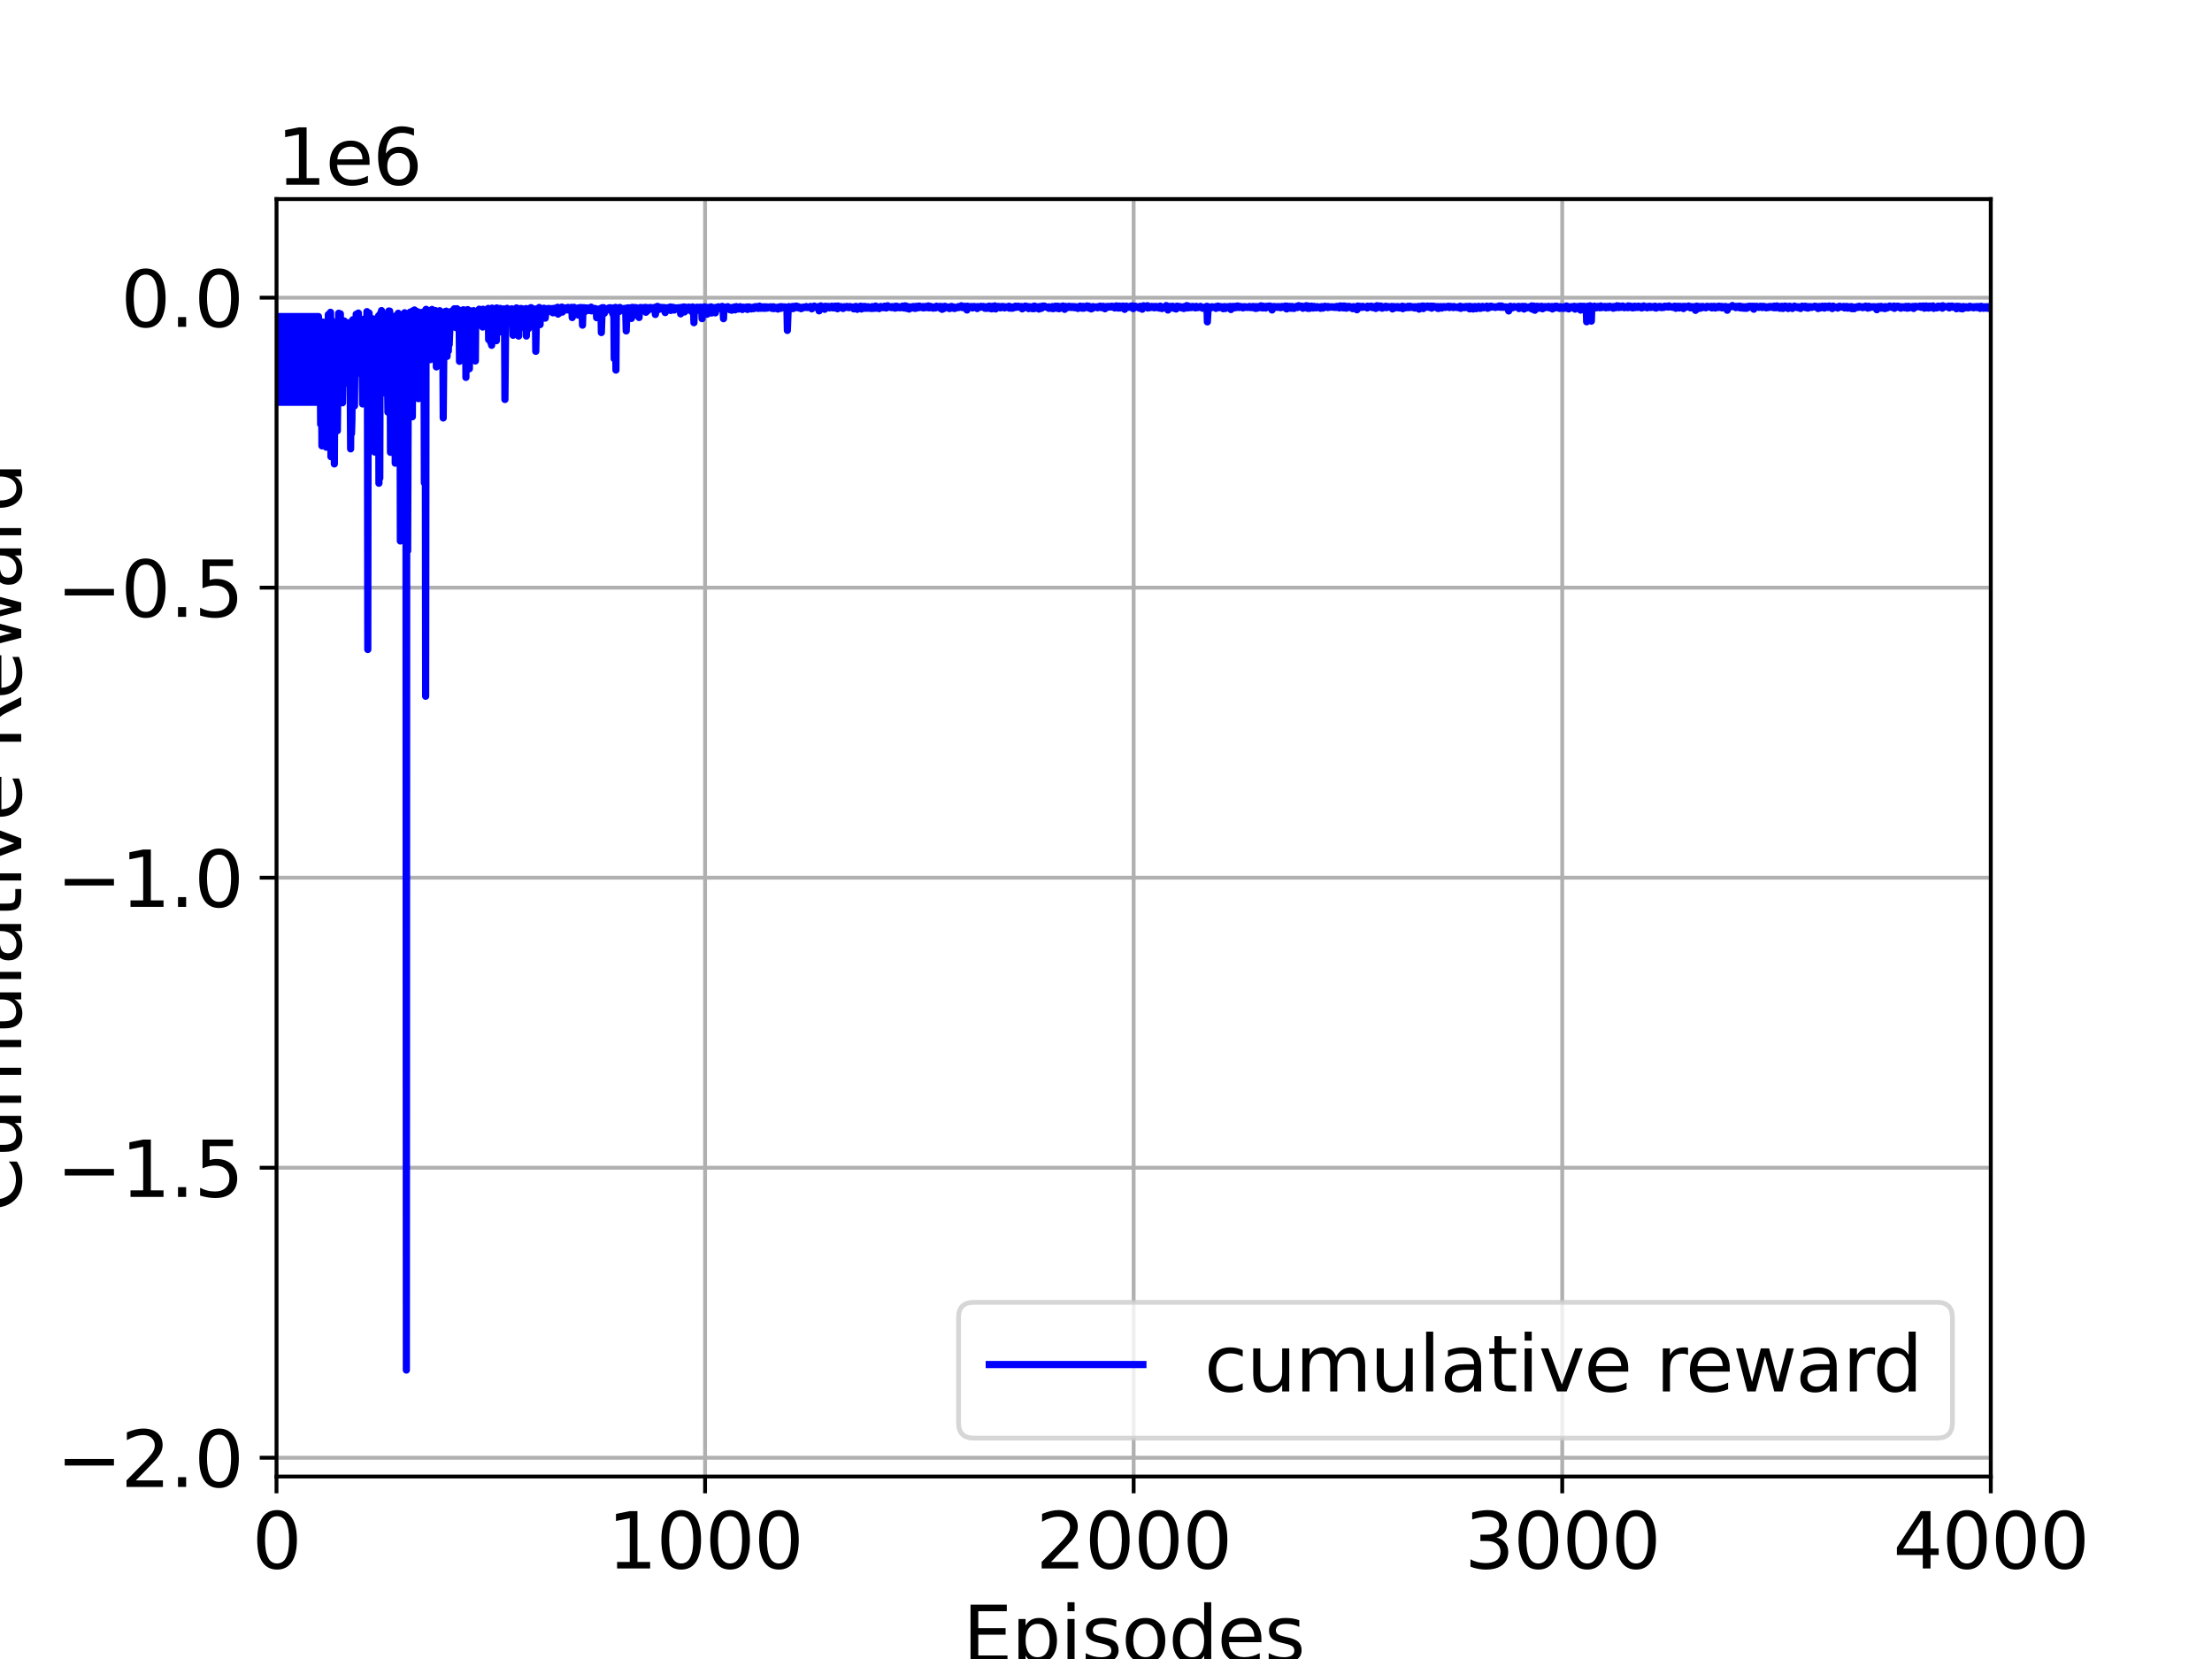 <?xml version="1.0" encoding="utf-8" standalone="no"?>
<!DOCTYPE svg PUBLIC "-//W3C//DTD SVG 1.1//EN"
  "http://www.w3.org/Graphics/SVG/1.1/DTD/svg11.dtd">
<svg height="345.6pt" version="1.1" viewBox="0 0 460.8 345.6" width="460.8pt" xmlns="http://www.w3.org/2000/svg" xmlns:xlink="http://www.w3.org/1999/xlink">
 <defs>
  <style type="text/css">*{stroke-linecap:butt;stroke-linejoin:round;}</style>
 </defs>
 <g id="figure_1">
  <g id="patch_1">
   <path d="M 0 345.6 
L 460.8 345.6 
L 460.8 0 
L 0 0 
z
" style="fill:#ffffff;"/>
  </g>
  <g id="axes_1">
   <g id="patch_2">
    <path d="M 57.6 307.584 
L 414.72 307.584 
L 414.72 41.472 
L 57.6 41.472 
z
" style="fill:#ffffff;"/>
   </g>
   <g id="matplotlib.axis_1">
    <g id="xtick_1">
     <g id="line2d_1">
      <path clip-path="url(#p0effbe0620)" d="M 57.6 307.584 
L 57.6 41.472 
" style="fill:none;stroke:#b0b0b0;stroke-linecap:square;stroke-width:0.8;"/>
     </g>
     <g id="line2d_2">
      <defs>
       <path d="M 0 0 
L 0 3.5 
" id="m4ac9e19523" style="stroke:#000000;stroke-width:0.8;"/>
      </defs>
      <g>
       <use style="stroke:#000000;stroke-width:0.8;" x="57.6" xlink:href="#m4ac9e19523" y="307.584"/>
      </g>
     </g>
     <g id="text_1">
      <!-- 0 -->
      <g transform="translate(52.51 326.741)scale(0.16 -0.16)">
       <defs>
        <path d="M 2034 4250 
Q 1547 4250 1301 3770 
Q 1056 3291 1056 2328 
Q 1056 1369 1301 889 
Q 1547 409 2034 409 
Q 2525 409 2770 889 
Q 3016 1369 3016 2328 
Q 3016 3291 2770 3770 
Q 2525 4250 2034 4250 
z
M 2034 4750 
Q 2819 4750 3233 4129 
Q 3647 3509 3647 2328 
Q 3647 1150 3233 529 
Q 2819 -91 2034 -91 
Q 1250 -91 836 529 
Q 422 1150 422 2328 
Q 422 3509 836 4129 
Q 1250 4750 2034 4750 
z
" id="DejaVuSans-30" transform="scale(0.016)"/>
       </defs>
       <use xlink:href="#DejaVuSans-30"/>
      </g>
     </g>
    </g>
    <g id="xtick_2">
     <g id="line2d_3">
      <path clip-path="url(#p0effbe0620)" d="M 146.88 307.584 
L 146.88 41.472 
" style="fill:none;stroke:#b0b0b0;stroke-linecap:square;stroke-width:0.8;"/>
     </g>
     <g id="line2d_4">
      <g>
       <use style="stroke:#000000;stroke-width:0.8;" x="146.88" xlink:href="#m4ac9e19523" y="307.584"/>
      </g>
     </g>
     <g id="text_2">
      <!-- 1000 -->
      <g transform="translate(126.52 326.741)scale(0.16 -0.16)">
       <defs>
        <path d="M 794 531 
L 1825 531 
L 1825 4091 
L 703 3866 
L 703 4441 
L 1819 4666 
L 2450 4666 
L 2450 531 
L 3481 531 
L 3481 0 
L 794 0 
L 794 531 
z
" id="DejaVuSans-31" transform="scale(0.016)"/>
       </defs>
       <use xlink:href="#DejaVuSans-31"/>
       <use x="63.623" xlink:href="#DejaVuSans-30"/>
       <use x="127.246" xlink:href="#DejaVuSans-30"/>
       <use x="190.869" xlink:href="#DejaVuSans-30"/>
      </g>
     </g>
    </g>
    <g id="xtick_3">
     <g id="line2d_5">
      <path clip-path="url(#p0effbe0620)" d="M 236.16 307.584 
L 236.16 41.472 
" style="fill:none;stroke:#b0b0b0;stroke-linecap:square;stroke-width:0.8;"/>
     </g>
     <g id="line2d_6">
      <g>
       <use style="stroke:#000000;stroke-width:0.8;" x="236.16" xlink:href="#m4ac9e19523" y="307.584"/>
      </g>
     </g>
     <g id="text_3">
      <!-- 2000 -->
      <g transform="translate(215.8 326.741)scale(0.16 -0.16)">
       <defs>
        <path d="M 1228 531 
L 3431 531 
L 3431 0 
L 469 0 
L 469 531 
Q 828 903 1448 1529 
Q 2069 2156 2228 2338 
Q 2531 2678 2651 2914 
Q 2772 3150 2772 3378 
Q 2772 3750 2511 3984 
Q 2250 4219 1831 4219 
Q 1534 4219 1204 4116 
Q 875 4013 500 3803 
L 500 4441 
Q 881 4594 1212 4672 
Q 1544 4750 1819 4750 
Q 2544 4750 2975 4387 
Q 3406 4025 3406 3419 
Q 3406 3131 3298 2873 
Q 3191 2616 2906 2266 
Q 2828 2175 2409 1742 
Q 1991 1309 1228 531 
z
" id="DejaVuSans-32" transform="scale(0.016)"/>
       </defs>
       <use xlink:href="#DejaVuSans-32"/>
       <use x="63.623" xlink:href="#DejaVuSans-30"/>
       <use x="127.246" xlink:href="#DejaVuSans-30"/>
       <use x="190.869" xlink:href="#DejaVuSans-30"/>
      </g>
     </g>
    </g>
    <g id="xtick_4">
     <g id="line2d_7">
      <path clip-path="url(#p0effbe0620)" d="M 325.44 307.584 
L 325.44 41.472 
" style="fill:none;stroke:#b0b0b0;stroke-linecap:square;stroke-width:0.8;"/>
     </g>
     <g id="line2d_8">
      <g>
       <use style="stroke:#000000;stroke-width:0.8;" x="325.44" xlink:href="#m4ac9e19523" y="307.584"/>
      </g>
     </g>
     <g id="text_4">
      <!-- 3000 -->
      <g transform="translate(305.08 326.741)scale(0.16 -0.16)">
       <defs>
        <path d="M 2597 2516 
Q 3050 2419 3304 2112 
Q 3559 1806 3559 1356 
Q 3559 666 3084 287 
Q 2609 -91 1734 -91 
Q 1441 -91 1130 -33 
Q 819 25 488 141 
L 488 750 
Q 750 597 1062 519 
Q 1375 441 1716 441 
Q 2309 441 2620 675 
Q 2931 909 2931 1356 
Q 2931 1769 2642 2001 
Q 2353 2234 1838 2234 
L 1294 2234 
L 1294 2753 
L 1863 2753 
Q 2328 2753 2575 2939 
Q 2822 3125 2822 3475 
Q 2822 3834 2567 4026 
Q 2313 4219 1838 4219 
Q 1578 4219 1281 4162 
Q 984 4106 628 3988 
L 628 4550 
Q 988 4650 1302 4700 
Q 1616 4750 1894 4750 
Q 2613 4750 3031 4423 
Q 3450 4097 3450 3541 
Q 3450 3153 3228 2886 
Q 3006 2619 2597 2516 
z
" id="DejaVuSans-33" transform="scale(0.016)"/>
       </defs>
       <use xlink:href="#DejaVuSans-33"/>
       <use x="63.623" xlink:href="#DejaVuSans-30"/>
       <use x="127.246" xlink:href="#DejaVuSans-30"/>
       <use x="190.869" xlink:href="#DejaVuSans-30"/>
      </g>
     </g>
    </g>
    <g id="xtick_5">
     <g id="line2d_9">
      <path clip-path="url(#p0effbe0620)" d="M 414.72 307.584 
L 414.72 41.472 
" style="fill:none;stroke:#b0b0b0;stroke-linecap:square;stroke-width:0.8;"/>
     </g>
     <g id="line2d_10">
      <g>
       <use style="stroke:#000000;stroke-width:0.8;" x="414.72" xlink:href="#m4ac9e19523" y="307.584"/>
      </g>
     </g>
     <g id="text_5">
      <!-- 4000 -->
      <g transform="translate(394.36 326.741)scale(0.16 -0.16)">
       <defs>
        <path d="M 2419 4116 
L 825 1625 
L 2419 1625 
L 2419 4116 
z
M 2253 4666 
L 3047 4666 
L 3047 1625 
L 3713 1625 
L 3713 1100 
L 3047 1100 
L 3047 0 
L 2419 0 
L 2419 1100 
L 313 1100 
L 313 1709 
L 2253 4666 
z
" id="DejaVuSans-34" transform="scale(0.016)"/>
       </defs>
       <use xlink:href="#DejaVuSans-34"/>
       <use x="63.623" xlink:href="#DejaVuSans-30"/>
       <use x="127.246" xlink:href="#DejaVuSans-30"/>
       <use x="190.869" xlink:href="#DejaVuSans-30"/>
      </g>
     </g>
    </g>
    <g id="text_6">
     <!-- Episodes -->
     <g transform="translate(200.572 346.226)scale(0.16 -0.16)">
      <defs>
       <path d="M 628 4666 
L 3578 4666 
L 3578 4134 
L 1259 4134 
L 1259 2753 
L 3481 2753 
L 3481 2222 
L 1259 2222 
L 1259 531 
L 3634 531 
L 3634 0 
L 628 0 
L 628 4666 
z
" id="DejaVuSans-45" transform="scale(0.016)"/>
       <path d="M 1159 525 
L 1159 -1331 
L 581 -1331 
L 581 3500 
L 1159 3500 
L 1159 2969 
Q 1341 3281 1617 3432 
Q 1894 3584 2278 3584 
Q 2916 3584 3314 3078 
Q 3713 2572 3713 1747 
Q 3713 922 3314 415 
Q 2916 -91 2278 -91 
Q 1894 -91 1617 61 
Q 1341 213 1159 525 
z
M 3116 1747 
Q 3116 2381 2855 2742 
Q 2594 3103 2138 3103 
Q 1681 3103 1420 2742 
Q 1159 2381 1159 1747 
Q 1159 1113 1420 752 
Q 1681 391 2138 391 
Q 2594 391 2855 752 
Q 3116 1113 3116 1747 
z
" id="DejaVuSans-70" transform="scale(0.016)"/>
       <path d="M 603 3500 
L 1178 3500 
L 1178 0 
L 603 0 
L 603 3500 
z
M 603 4863 
L 1178 4863 
L 1178 4134 
L 603 4134 
L 603 4863 
z
" id="DejaVuSans-69" transform="scale(0.016)"/>
       <path d="M 2834 3397 
L 2834 2853 
Q 2591 2978 2328 3040 
Q 2066 3103 1784 3103 
Q 1356 3103 1142 2972 
Q 928 2841 928 2578 
Q 928 2378 1081 2264 
Q 1234 2150 1697 2047 
L 1894 2003 
Q 2506 1872 2764 1633 
Q 3022 1394 3022 966 
Q 3022 478 2636 193 
Q 2250 -91 1575 -91 
Q 1294 -91 989 -36 
Q 684 19 347 128 
L 347 722 
Q 666 556 975 473 
Q 1284 391 1588 391 
Q 1994 391 2212 530 
Q 2431 669 2431 922 
Q 2431 1156 2273 1281 
Q 2116 1406 1581 1522 
L 1381 1569 
Q 847 1681 609 1914 
Q 372 2147 372 2553 
Q 372 3047 722 3315 
Q 1072 3584 1716 3584 
Q 2034 3584 2315 3537 
Q 2597 3491 2834 3397 
z
" id="DejaVuSans-73" transform="scale(0.016)"/>
       <path d="M 1959 3097 
Q 1497 3097 1228 2736 
Q 959 2375 959 1747 
Q 959 1119 1226 758 
Q 1494 397 1959 397 
Q 2419 397 2687 759 
Q 2956 1122 2956 1747 
Q 2956 2369 2687 2733 
Q 2419 3097 1959 3097 
z
M 1959 3584 
Q 2709 3584 3137 3096 
Q 3566 2609 3566 1747 
Q 3566 888 3137 398 
Q 2709 -91 1959 -91 
Q 1206 -91 779 398 
Q 353 888 353 1747 
Q 353 2609 779 3096 
Q 1206 3584 1959 3584 
z
" id="DejaVuSans-6f" transform="scale(0.016)"/>
       <path d="M 2906 2969 
L 2906 4863 
L 3481 4863 
L 3481 0 
L 2906 0 
L 2906 525 
Q 2725 213 2448 61 
Q 2172 -91 1784 -91 
Q 1150 -91 751 415 
Q 353 922 353 1747 
Q 353 2572 751 3078 
Q 1150 3584 1784 3584 
Q 2172 3584 2448 3432 
Q 2725 3281 2906 2969 
z
M 947 1747 
Q 947 1113 1208 752 
Q 1469 391 1925 391 
Q 2381 391 2643 752 
Q 2906 1113 2906 1747 
Q 2906 2381 2643 2742 
Q 2381 3103 1925 3103 
Q 1469 3103 1208 2742 
Q 947 2381 947 1747 
z
" id="DejaVuSans-64" transform="scale(0.016)"/>
       <path d="M 3597 1894 
L 3597 1613 
L 953 1613 
Q 991 1019 1311 708 
Q 1631 397 2203 397 
Q 2534 397 2845 478 
Q 3156 559 3463 722 
L 3463 178 
Q 3153 47 2828 -22 
Q 2503 -91 2169 -91 
Q 1331 -91 842 396 
Q 353 884 353 1716 
Q 353 2575 817 3079 
Q 1281 3584 2069 3584 
Q 2775 3584 3186 3129 
Q 3597 2675 3597 1894 
z
M 3022 2063 
Q 3016 2534 2758 2815 
Q 2500 3097 2075 3097 
Q 1594 3097 1305 2825 
Q 1016 2553 972 2059 
L 3022 2063 
z
" id="DejaVuSans-65" transform="scale(0.016)"/>
      </defs>
      <use xlink:href="#DejaVuSans-45"/>
      <use x="63.184" xlink:href="#DejaVuSans-70"/>
      <use x="126.66" xlink:href="#DejaVuSans-69"/>
      <use x="154.443" xlink:href="#DejaVuSans-73"/>
      <use x="206.543" xlink:href="#DejaVuSans-6f"/>
      <use x="267.725" xlink:href="#DejaVuSans-64"/>
      <use x="331.201" xlink:href="#DejaVuSans-65"/>
      <use x="392.725" xlink:href="#DejaVuSans-73"/>
     </g>
    </g>
   </g>
   <g id="matplotlib.axis_2">
    <g id="ytick_1">
     <g id="line2d_11">
      <path clip-path="url(#p0effbe0620)" d="M 57.6 303.673 
L 414.72 303.673 
" style="fill:none;stroke:#b0b0b0;stroke-linecap:square;stroke-width:0.8;"/>
     </g>
     <g id="line2d_12">
      <defs>
       <path d="M 0 0 
L -3.5 0 
" id="m0f45975e36" style="stroke:#000000;stroke-width:0.8;"/>
      </defs>
      <g>
       <use style="stroke:#000000;stroke-width:0.8;" x="57.6" xlink:href="#m0f45975e36" y="303.673"/>
      </g>
     </g>
     <g id="text_7">
      <!-- −2.0 -->
      <g transform="translate(11.748 309.752)scale(0.16 -0.16)">
       <defs>
        <path d="M 678 2272 
L 4684 2272 
L 4684 1741 
L 678 1741 
L 678 2272 
z
" id="DejaVuSans-2212" transform="scale(0.016)"/>
        <path d="M 684 794 
L 1344 794 
L 1344 0 
L 684 0 
L 684 794 
z
" id="DejaVuSans-2e" transform="scale(0.016)"/>
       </defs>
       <use xlink:href="#DejaVuSans-2212"/>
       <use x="83.789" xlink:href="#DejaVuSans-32"/>
       <use x="147.412" xlink:href="#DejaVuSans-2e"/>
       <use x="179.199" xlink:href="#DejaVuSans-30"/>
      </g>
     </g>
    </g>
    <g id="ytick_2">
     <g id="line2d_13">
      <path clip-path="url(#p0effbe0620)" d="M 57.6 243.257 
L 414.72 243.257 
" style="fill:none;stroke:#b0b0b0;stroke-linecap:square;stroke-width:0.8;"/>
     </g>
     <g id="line2d_14">
      <g>
       <use style="stroke:#000000;stroke-width:0.8;" x="57.6" xlink:href="#m0f45975e36" y="243.257"/>
      </g>
     </g>
     <g id="text_8">
      <!-- −1.5 -->
      <g transform="translate(11.748 249.335)scale(0.16 -0.16)">
       <defs>
        <path d="M 691 4666 
L 3169 4666 
L 3169 4134 
L 1269 4134 
L 1269 2991 
Q 1406 3038 1543 3061 
Q 1681 3084 1819 3084 
Q 2600 3084 3056 2656 
Q 3513 2228 3513 1497 
Q 3513 744 3044 326 
Q 2575 -91 1722 -91 
Q 1428 -91 1123 -41 
Q 819 9 494 109 
L 494 744 
Q 775 591 1075 516 
Q 1375 441 1709 441 
Q 2250 441 2565 725 
Q 2881 1009 2881 1497 
Q 2881 1984 2565 2268 
Q 2250 2553 1709 2553 
Q 1456 2553 1204 2497 
Q 953 2441 691 2322 
L 691 4666 
z
" id="DejaVuSans-35" transform="scale(0.016)"/>
       </defs>
       <use xlink:href="#DejaVuSans-2212"/>
       <use x="83.789" xlink:href="#DejaVuSans-31"/>
       <use x="147.412" xlink:href="#DejaVuSans-2e"/>
       <use x="179.199" xlink:href="#DejaVuSans-35"/>
      </g>
     </g>
    </g>
    <g id="ytick_3">
     <g id="line2d_15">
      <path clip-path="url(#p0effbe0620)" d="M 57.6 182.84 
L 414.72 182.84 
" style="fill:none;stroke:#b0b0b0;stroke-linecap:square;stroke-width:0.8;"/>
     </g>
     <g id="line2d_16">
      <g>
       <use style="stroke:#000000;stroke-width:0.8;" x="57.6" xlink:href="#m0f45975e36" y="182.84"/>
      </g>
     </g>
     <g id="text_9">
      <!-- −1.0 -->
      <g transform="translate(11.748 188.919)scale(0.16 -0.16)">
       <use xlink:href="#DejaVuSans-2212"/>
       <use x="83.789" xlink:href="#DejaVuSans-31"/>
       <use x="147.412" xlink:href="#DejaVuSans-2e"/>
       <use x="179.199" xlink:href="#DejaVuSans-30"/>
      </g>
     </g>
    </g>
    <g id="ytick_4">
     <g id="line2d_17">
      <path clip-path="url(#p0effbe0620)" d="M 57.6 122.423 
L 414.72 122.423 
" style="fill:none;stroke:#b0b0b0;stroke-linecap:square;stroke-width:0.8;"/>
     </g>
     <g id="line2d_18">
      <g>
       <use style="stroke:#000000;stroke-width:0.8;" x="57.6" xlink:href="#m0f45975e36" y="122.423"/>
      </g>
     </g>
     <g id="text_10">
      <!-- −0.5 -->
      <g transform="translate(11.748 128.502)scale(0.16 -0.16)">
       <use xlink:href="#DejaVuSans-2212"/>
       <use x="83.789" xlink:href="#DejaVuSans-30"/>
       <use x="147.412" xlink:href="#DejaVuSans-2e"/>
       <use x="179.199" xlink:href="#DejaVuSans-35"/>
      </g>
     </g>
    </g>
    <g id="ytick_5">
     <g id="line2d_19">
      <path clip-path="url(#p0effbe0620)" d="M 57.6 62.007 
L 414.72 62.007 
" style="fill:none;stroke:#b0b0b0;stroke-linecap:square;stroke-width:0.8;"/>
     </g>
     <g id="line2d_20">
      <g>
       <use style="stroke:#000000;stroke-width:0.8;" x="57.6" xlink:href="#m0f45975e36" y="62.007"/>
      </g>
     </g>
     <g id="text_11">
      <!-- 0.0 -->
      <g transform="translate(25.155 68.086)scale(0.16 -0.16)">
       <use xlink:href="#DejaVuSans-30"/>
       <use x="63.623" xlink:href="#DejaVuSans-2e"/>
       <use x="95.41" xlink:href="#DejaVuSans-30"/>
      </g>
     </g>
    </g>
    <g id="text_12">
     <!-- Cumulative Reward -->
     <g transform="translate(4.42 252.524)rotate(-90)scale(0.16 -0.16)">
      <defs>
       <path d="M 4122 4306 
L 4122 3641 
Q 3803 3938 3442 4084 
Q 3081 4231 2675 4231 
Q 1875 4231 1450 3742 
Q 1025 3253 1025 2328 
Q 1025 1406 1450 917 
Q 1875 428 2675 428 
Q 3081 428 3442 575 
Q 3803 722 4122 1019 
L 4122 359 
Q 3791 134 3420 21 
Q 3050 -91 2638 -91 
Q 1578 -91 968 557 
Q 359 1206 359 2328 
Q 359 3453 968 4101 
Q 1578 4750 2638 4750 
Q 3056 4750 3426 4639 
Q 3797 4528 4122 4306 
z
" id="DejaVuSans-43" transform="scale(0.016)"/>
       <path d="M 544 1381 
L 544 3500 
L 1119 3500 
L 1119 1403 
Q 1119 906 1312 657 
Q 1506 409 1894 409 
Q 2359 409 2629 706 
Q 2900 1003 2900 1516 
L 2900 3500 
L 3475 3500 
L 3475 0 
L 2900 0 
L 2900 538 
Q 2691 219 2414 64 
Q 2138 -91 1772 -91 
Q 1169 -91 856 284 
Q 544 659 544 1381 
z
M 1991 3584 
L 1991 3584 
z
" id="DejaVuSans-75" transform="scale(0.016)"/>
       <path d="M 3328 2828 
Q 3544 3216 3844 3400 
Q 4144 3584 4550 3584 
Q 5097 3584 5394 3201 
Q 5691 2819 5691 2113 
L 5691 0 
L 5113 0 
L 5113 2094 
Q 5113 2597 4934 2840 
Q 4756 3084 4391 3084 
Q 3944 3084 3684 2787 
Q 3425 2491 3425 1978 
L 3425 0 
L 2847 0 
L 2847 2094 
Q 2847 2600 2669 2842 
Q 2491 3084 2119 3084 
Q 1678 3084 1418 2786 
Q 1159 2488 1159 1978 
L 1159 0 
L 581 0 
L 581 3500 
L 1159 3500 
L 1159 2956 
Q 1356 3278 1631 3431 
Q 1906 3584 2284 3584 
Q 2666 3584 2933 3390 
Q 3200 3197 3328 2828 
z
" id="DejaVuSans-6d" transform="scale(0.016)"/>
       <path d="M 603 4863 
L 1178 4863 
L 1178 0 
L 603 0 
L 603 4863 
z
" id="DejaVuSans-6c" transform="scale(0.016)"/>
       <path d="M 2194 1759 
Q 1497 1759 1228 1600 
Q 959 1441 959 1056 
Q 959 750 1161 570 
Q 1363 391 1709 391 
Q 2188 391 2477 730 
Q 2766 1069 2766 1631 
L 2766 1759 
L 2194 1759 
z
M 3341 1997 
L 3341 0 
L 2766 0 
L 2766 531 
Q 2569 213 2275 61 
Q 1981 -91 1556 -91 
Q 1019 -91 701 211 
Q 384 513 384 1019 
Q 384 1609 779 1909 
Q 1175 2209 1959 2209 
L 2766 2209 
L 2766 2266 
Q 2766 2663 2505 2880 
Q 2244 3097 1772 3097 
Q 1472 3097 1187 3025 
Q 903 2953 641 2809 
L 641 3341 
Q 956 3463 1253 3523 
Q 1550 3584 1831 3584 
Q 2591 3584 2966 3190 
Q 3341 2797 3341 1997 
z
" id="DejaVuSans-61" transform="scale(0.016)"/>
       <path d="M 1172 4494 
L 1172 3500 
L 2356 3500 
L 2356 3053 
L 1172 3053 
L 1172 1153 
Q 1172 725 1289 603 
Q 1406 481 1766 481 
L 2356 481 
L 2356 0 
L 1766 0 
Q 1100 0 847 248 
Q 594 497 594 1153 
L 594 3053 
L 172 3053 
L 172 3500 
L 594 3500 
L 594 4494 
L 1172 4494 
z
" id="DejaVuSans-74" transform="scale(0.016)"/>
       <path d="M 191 3500 
L 800 3500 
L 1894 563 
L 2988 3500 
L 3597 3500 
L 2284 0 
L 1503 0 
L 191 3500 
z
" id="DejaVuSans-76" transform="scale(0.016)"/>
       <path id="DejaVuSans-20" transform="scale(0.016)"/>
       <path d="M 2841 2188 
Q 3044 2119 3236 1894 
Q 3428 1669 3622 1275 
L 4263 0 
L 3584 0 
L 2988 1197 
Q 2756 1666 2539 1819 
Q 2322 1972 1947 1972 
L 1259 1972 
L 1259 0 
L 628 0 
L 628 4666 
L 2053 4666 
Q 2853 4666 3247 4331 
Q 3641 3997 3641 3322 
Q 3641 2881 3436 2590 
Q 3231 2300 2841 2188 
z
M 1259 4147 
L 1259 2491 
L 2053 2491 
Q 2509 2491 2742 2702 
Q 2975 2913 2975 3322 
Q 2975 3731 2742 3939 
Q 2509 4147 2053 4147 
L 1259 4147 
z
" id="DejaVuSans-52" transform="scale(0.016)"/>
       <path d="M 269 3500 
L 844 3500 
L 1563 769 
L 2278 3500 
L 2956 3500 
L 3675 769 
L 4391 3500 
L 4966 3500 
L 4050 0 
L 3372 0 
L 2619 2869 
L 1863 0 
L 1184 0 
L 269 3500 
z
" id="DejaVuSans-77" transform="scale(0.016)"/>
       <path d="M 2631 2963 
Q 2534 3019 2420 3045 
Q 2306 3072 2169 3072 
Q 1681 3072 1420 2755 
Q 1159 2438 1159 1844 
L 1159 0 
L 581 0 
L 581 3500 
L 1159 3500 
L 1159 2956 
Q 1341 3275 1631 3429 
Q 1922 3584 2338 3584 
Q 2397 3584 2469 3576 
Q 2541 3569 2628 3553 
L 2631 2963 
z
" id="DejaVuSans-72" transform="scale(0.016)"/>
      </defs>
      <use xlink:href="#DejaVuSans-43"/>
      <use x="69.824" xlink:href="#DejaVuSans-75"/>
      <use x="133.203" xlink:href="#DejaVuSans-6d"/>
      <use x="230.615" xlink:href="#DejaVuSans-75"/>
      <use x="293.994" xlink:href="#DejaVuSans-6c"/>
      <use x="321.777" xlink:href="#DejaVuSans-61"/>
      <use x="383.057" xlink:href="#DejaVuSans-74"/>
      <use x="422.266" xlink:href="#DejaVuSans-69"/>
      <use x="450.049" xlink:href="#DejaVuSans-76"/>
      <use x="509.229" xlink:href="#DejaVuSans-65"/>
      <use x="570.752" xlink:href="#DejaVuSans-20"/>
      <use x="602.539" xlink:href="#DejaVuSans-52"/>
      <use x="667.521" xlink:href="#DejaVuSans-65"/>
      <use x="729.045" xlink:href="#DejaVuSans-77"/>
      <use x="810.832" xlink:href="#DejaVuSans-61"/>
      <use x="872.111" xlink:href="#DejaVuSans-72"/>
      <use x="911.475" xlink:href="#DejaVuSans-64"/>
     </g>
    </g>
    <g id="text_13">
     <!-- 1e6 -->
     <g transform="translate(57.6 38.472)scale(0.16 -0.16)">
      <defs>
       <path d="M 2113 2584 
Q 1688 2584 1439 2293 
Q 1191 2003 1191 1497 
Q 1191 994 1439 701 
Q 1688 409 2113 409 
Q 2538 409 2786 701 
Q 3034 994 3034 1497 
Q 3034 2003 2786 2293 
Q 2538 2584 2113 2584 
z
M 3366 4563 
L 3366 3988 
Q 3128 4100 2886 4159 
Q 2644 4219 2406 4219 
Q 1781 4219 1451 3797 
Q 1122 3375 1075 2522 
Q 1259 2794 1537 2939 
Q 1816 3084 2150 3084 
Q 2853 3084 3261 2657 
Q 3669 2231 3669 1497 
Q 3669 778 3244 343 
Q 2819 -91 2113 -91 
Q 1303 -91 875 529 
Q 447 1150 447 2328 
Q 447 3434 972 4092 
Q 1497 4750 2381 4750 
Q 2619 4750 2861 4703 
Q 3103 4656 3366 4563 
z
" id="DejaVuSans-36" transform="scale(0.016)"/>
      </defs>
      <use xlink:href="#DejaVuSans-31"/>
      <use x="63.623" xlink:href="#DejaVuSans-65"/>
      <use x="125.146" xlink:href="#DejaVuSans-36"/>
     </g>
    </g>
   </g>
   <g id="line2d_21">
    <path clip-path="url(#p0effbe0620)" d="M 57.6 73.659 
L 57.689 76.592 
L 57.779 65.94 
L 57.868 83.807 
L 57.957 73.659 
L 58.046 76.592 
L 58.136 65.94 
L 58.225 83.807 
L 58.314 73.659 
L 58.404 76.592 
L 58.493 65.94 
L 58.582 83.807 
L 58.671 73.659 
L 58.761 76.592 
L 58.85 65.94 
L 58.939 83.807 
L 59.028 73.659 
L 59.118 76.592 
L 59.207 65.94 
L 59.296 83.807 
L 59.386 73.659 
L 59.475 76.592 
L 59.564 65.94 
L 59.653 83.807 
L 59.743 73.659 
L 59.832 76.592 
L 59.921 65.94 
L 60.011 83.807 
L 60.1 73.659 
L 60.189 76.592 
L 60.278 65.94 
L 60.368 83.807 
L 60.457 73.659 
L 60.546 76.592 
L 60.636 65.94 
L 60.725 83.807 
L 60.814 73.659 
L 60.903 76.592 
L 60.993 65.94 
L 61.082 83.807 
L 61.171 73.659 
L 61.26 76.592 
L 61.35 65.94 
L 61.439 83.807 
L 61.528 73.659 
L 61.618 76.592 
L 61.707 65.94 
L 61.796 83.807 
L 61.885 73.659 
L 61.975 76.592 
L 62.064 65.94 
L 62.153 83.807 
L 62.243 73.659 
L 62.332 76.592 
L 62.421 65.94 
L 62.51 83.807 
L 62.6 73.659 
L 62.689 76.592 
L 62.778 65.94 
L 62.868 83.807 
L 62.957 73.659 
L 63.046 76.592 
L 63.135 65.94 
L 63.225 83.807 
L 63.314 73.659 
L 63.403 76.592 
L 63.492 65.94 
L 63.582 83.807 
L 63.671 73.659 
L 63.76 76.592 
L 63.85 65.94 
L 63.939 83.807 
L 64.028 73.659 
L 64.117 76.592 
L 64.207 65.94 
L 64.296 83.807 
L 64.385 73.659 
L 64.475 76.592 
L 64.564 65.94 
L 64.653 83.807 
L 64.742 73.659 
L 64.832 76.592 
L 64.921 65.94 
L 65.01 83.807 
L 65.1 73.659 
L 65.189 76.592 
L 65.278 65.94 
L 65.367 83.807 
L 65.457 73.659 
L 65.546 76.592 
L 65.635 65.94 
L 65.724 83.807 
L 65.814 73.659 
L 65.903 76.592 
L 65.992 65.94 
L 66.082 83.807 
L 66.171 73.659 
L 66.26 76.592 
L 66.349 65.94 
L 66.439 83.807 
L 66.528 82.162 
L 66.707 73.025 
L 66.796 88.369 
L 66.885 67.687 
L 67.064 92.884 
L 67.242 67.084 
L 67.332 70.328 
L 67.421 80.882 
L 67.599 70.831 
L 67.689 72.775 
L 67.867 68.736 
L 67.956 93.159 
L 68.135 67.496 
L 68.224 74.021 
L 68.403 65.516 
L 68.492 67.306 
L 68.671 74.586 
L 68.849 65.056 
L 68.939 95.131 
L 69.028 66.605 
L 69.117 70.981 
L 69.296 76.641 
L 69.385 71.533 
L 69.474 74.213 
L 69.564 74.039 
L 69.653 96.645 
L 69.831 67.444 
L 69.921 69.764 
L 70.01 79.969 
L 70.188 67.386 
L 70.278 89.729 
L 70.546 65.257 
L 70.724 81.424 
L 70.903 65.372 
L 71.081 79.845 
L 71.171 79.071 
L 71.26 68.381 
L 71.349 83.912 
L 71.528 72.263 
L 71.617 71.879 
L 71.706 66.86 
L 71.796 68.883 
L 71.885 78.22 
L 72.153 68.866 
L 72.242 71.011 
L 72.331 79.831 
L 72.51 67.223 
L 72.599 68.783 
L 72.688 78.506 
L 72.867 67.863 
L 73.045 93.509 
L 73.135 79.541 
L 73.224 90.329 
L 73.313 87.561 
L 73.492 66.605 
L 73.581 77.706 
L 73.76 68.157 
L 73.849 84.548 
L 73.938 72.954 
L 74.028 73.817 
L 74.117 77.657 
L 74.206 65.453 
L 74.295 69.139 
L 74.385 67.335 
L 74.474 67.822 
L 74.563 70.056 
L 74.652 65.213 
L 74.742 68.576 
L 74.831 77.733 
L 74.92 76.684 
L 75.01 68.989 
L 75.099 73.575 
L 75.188 68.404 
L 75.277 76.936 
L 75.367 72.622 
L 75.545 84.152 
L 75.724 69.997 
L 75.813 66.483 
L 75.902 75.579 
L 75.992 69.24 
L 76.081 69.656 
L 76.26 77.393 
L 76.438 64.912 
L 76.527 66.653 
L 76.617 135.305 
L 76.706 66.57 
L 76.795 73.599 
L 76.884 65.209 
L 77.063 71.074 
L 77.152 66.258 
L 77.242 68.412 
L 77.331 78.921 
L 77.509 66.504 
L 77.599 73.313 
L 77.688 66.417 
L 77.777 67.209 
L 77.867 78.545 
L 77.956 74.498 
L 78.045 94.171 
L 78.224 67.162 
L 78.402 69.096 
L 78.492 86.951 
L 78.581 68.526 
L 78.67 91.53 
L 78.849 65.805 
L 78.938 100.668 
L 79.027 87.898 
L 79.116 99.614 
L 79.206 65.369 
L 79.295 78.824 
L 79.474 64.701 
L 79.563 66.278 
L 79.652 71.296 
L 79.741 65.363 
L 79.831 79.069 
L 79.92 74.534 
L 80.009 81.226 
L 80.099 72.633 
L 80.188 81.876 
L 80.277 67.544 
L 80.366 76.832 
L 80.456 68.948 
L 80.545 70.197 
L 80.634 71.248 
L 80.813 85.862 
L 80.991 64.786 
L 81.081 65.79 
L 81.17 64.804 
L 81.259 68.234 
L 81.348 94.233 
L 81.438 67.815 
L 81.527 89.21 
L 81.616 67.205 
L 81.706 70.201 
L 81.795 70.48 
L 81.973 66.782 
L 82.063 73.406 
L 82.241 65.876 
L 82.331 96.491 
L 82.688 70.273 
L 82.777 69.497 
L 82.866 77.765 
L 82.956 65.258 
L 83.045 68.185 
L 83.134 65.507 
L 83.313 66.507 
L 83.402 112.701 
L 83.58 66.545 
L 83.67 65.853 
L 83.848 85.525 
L 83.938 66.115 
L 84.027 68.255 
L 84.295 65.146 
L 84.384 65.585 
L 84.473 68.347 
L 84.563 65.91 
L 84.652 285.408 
L 84.741 65.488 
L 84.83 76.146 
L 84.92 114.751 
L 85.098 65.795 
L 85.277 75.971 
L 85.455 65.011 
L 85.545 78.097 
L 85.634 65.299 
L 85.812 69.758 
L 85.902 86.818 
L 85.991 64.757 
L 86.08 67.882 
L 86.17 75.581 
L 86.348 64.573 
L 86.616 81.921 
L 86.705 67.629 
L 86.795 71.367 
L 86.884 64.897 
L 86.973 65.619 
L 87.152 83.046 
L 87.33 65.069 
L 87.42 71.504 
L 87.598 65.609 
L 87.955 78.287 
L 88.134 65.003 
L 88.223 65.475 
L 88.312 67.494 
L 88.402 100.589 
L 88.58 70.949 
L 88.669 145.044 
L 88.759 64.435 
L 88.848 75.054 
L 89.027 65.658 
L 89.116 65.421 
L 89.205 64.653 
L 89.294 66.438 
L 89.384 65.225 
L 89.473 71.087 
L 89.562 65.761 
L 89.652 74.921 
L 89.83 68.325 
L 89.919 72.062 
L 90.009 64.464 
L 90.187 74.625 
L 90.276 65.427 
L 90.366 67.55 
L 90.455 67.092 
L 90.634 65.124 
L 90.723 64.701 
L 90.812 66.269 
L 90.901 76.433 
L 91.08 65.238 
L 91.169 70.475 
L 91.348 66.477 
L 91.437 66.711 
L 91.526 69.218 
L 91.616 64.727 
L 91.705 67.686 
L 91.794 65.765 
L 91.884 66.43 
L 91.973 67.961 
L 92.062 74.399 
L 92.151 66.284 
L 92.241 70.209 
L 92.33 87.074 
L 92.508 67.048 
L 92.687 68.48 
L 92.776 64.89 
L 92.866 65.281 
L 92.955 64.819 
L 93.133 74.242 
L 93.223 65.293 
L 93.401 73.107 
L 93.491 68.852 
L 93.58 71.775 
L 93.848 64.923 
L 94.116 64.85 
L 94.205 65.184 
L 94.294 67.254 
L 94.473 64.564 
L 94.562 65.586 
L 94.651 64.319 
L 94.74 65.586 
L 94.83 64.919 
L 94.919 68.238 
L 95.098 64.696 
L 95.187 64.315 
L 95.365 65.702 
L 95.455 65.571 
L 95.633 64.607 
L 95.723 75.274 
L 95.812 64.957 
L 95.901 65.212 
L 95.99 67.441 
L 96.08 66.323 
L 96.169 66.797 
L 96.258 65.206 
L 96.437 68.743 
L 96.526 64.527 
L 96.615 64.811 
L 96.794 65.636 
L 96.883 68.813 
L 96.972 65.038 
L 97.062 78.622 
L 97.151 64.834 
L 97.24 66.531 
L 97.419 64.498 
L 97.597 67.477 
L 97.687 66.641 
L 97.776 76.825 
L 97.955 64.914 
L 98.044 64.763 
L 98.222 66.839 
L 98.312 64.883 
L 98.401 65.777 
L 98.58 72.816 
L 98.669 64.714 
L 98.758 64.967 
L 98.937 67.489 
L 99.026 75.201 
L 99.115 65.223 
L 99.204 65.757 
L 99.294 65.921 
L 99.383 67.377 
L 99.472 67.292 
L 99.562 65.229 
L 99.651 66.223 
L 99.829 64.406 
L 99.919 67.48 
L 100.008 64.865 
L 100.097 66.811 
L 100.187 65.026 
L 100.276 65.398 
L 100.544 68.131 
L 100.633 64.416 
L 100.722 67.685 
L 100.812 67.273 
L 100.901 65.34 
L 100.99 65.579 
L 101.079 66.069 
L 101.169 65.088 
L 101.258 65.323 
L 101.436 67.763 
L 101.526 64.683 
L 101.615 66.207 
L 101.704 64.241 
L 101.794 70.755 
L 102.061 64.648 
L 102.151 64.963 
L 102.24 71.402 
L 102.329 65.471 
L 102.419 71.932 
L 102.508 64.186 
L 102.597 64.924 
L 102.686 64.553 
L 102.865 64.982 
L 102.954 64.556 
L 103.044 69.207 
L 103.222 64.873 
L 103.311 64.696 
L 103.401 70.984 
L 103.49 64.143 
L 103.579 64.782 
L 103.668 64.391 
L 103.758 64.451 
L 103.936 69.214 
L 104.026 64.598 
L 104.115 66.399 
L 104.204 64.25 
L 104.293 66.965 
L 104.383 64.76 
L 104.472 64.968 
L 104.561 65.149 
L 104.651 64.51 
L 104.74 65.921 
L 104.918 64.347 
L 105.008 64.87 
L 105.097 64.732 
L 105.186 83.223 
L 105.365 64.374 
L 105.454 64.559 
L 105.543 65.763 
L 105.633 64.222 
L 105.722 66.311 
L 105.9 64.409 
L 105.99 64.629 
L 106.079 66.953 
L 106.258 64.73 
L 106.347 65.173 
L 106.436 64.883 
L 106.525 65.962 
L 106.615 64.327 
L 106.704 66.743 
L 106.793 65.938 
L 106.883 69.844 
L 107.061 64.649 
L 107.15 66.866 
L 107.24 64.405 
L 107.329 65.032 
L 107.418 64.78 
L 107.508 67.016 
L 107.597 64.142 
L 107.686 64.487 
L 107.775 65.572 
L 107.865 64.697 
L 108.043 70.013 
L 108.132 64.698 
L 108.222 64.728 
L 108.311 68.406 
L 108.49 64.259 
L 108.579 64.265 
L 108.668 64.808 
L 108.757 64.315 
L 108.847 65.824 
L 109.025 64.471 
L 109.115 64.575 
L 109.293 65.284 
L 109.382 64.452 
L 109.472 64.519 
L 109.561 64.276 
L 109.65 70.003 
L 109.829 64.522 
L 110.007 65.415 
L 110.097 68.455 
L 110.275 64.572 
L 110.364 64.203 
L 110.454 64.972 
L 110.632 64.088 
L 110.722 67.421 
L 110.9 64.353 
L 110.989 64.654 
L 111.079 64.501 
L 111.168 64.868 
L 111.257 64.812 
L 111.347 64.788 
L 111.436 64.359 
L 111.525 64.448 
L 111.614 73.191 
L 111.793 64.434 
L 111.972 65.713 
L 112.15 64.258 
L 112.239 64.475 
L 112.329 64.052 
L 112.418 64.566 
L 112.507 67.627 
L 112.596 64.419 
L 112.686 64.536 
L 112.864 64.795 
L 112.954 64.694 
L 113.221 64.23 
L 113.311 64.205 
L 113.489 64.49 
L 113.579 66.273 
L 113.757 64.301 
L 113.846 65.23 
L 114.025 64.344 
L 114.114 64.464 
L 114.204 64.258 
L 114.382 64.563 
L 114.471 64.267 
L 114.65 64.688 
L 114.739 64.294 
L 114.828 64.595 
L 114.918 64.312 
L 115.007 64.428 
L 115.096 64.283 
L 115.186 65.173 
L 115.453 64.228 
L 115.543 64.34 
L 115.632 65.119 
L 115.721 64.4 
L 115.811 64.439 
L 115.9 64.59 
L 115.989 64.098 
L 116.078 64.572 
L 116.168 64.01 
L 116.257 65.435 
L 116.346 64.387 
L 116.436 65.292 
L 116.614 64.199 
L 116.703 64.331 
L 116.882 64.096 
L 116.971 64.199 
L 117.06 63.968 
L 117.15 65.017 
L 117.328 64.274 
L 117.418 64.172 
L 117.507 64.59 
L 117.685 64.164 
L 117.775 64.429 
L 117.864 64.15 
L 118.043 64.566 
L 118.132 64.18 
L 118.221 64.232 
L 118.31 64.037 
L 118.4 64.572 
L 118.489 64.23 
L 118.578 64.33 
L 118.668 64.246 
L 118.757 64.442 
L 118.846 64.168 
L 118.935 64.211 
L 119.025 64.034 
L 119.114 64.153 
L 119.203 66.156 
L 119.292 64.44 
L 119.382 64.841 
L 119.471 65.091 
L 119.56 64.011 
L 119.65 64.422 
L 119.739 64.378 
L 119.828 64.33 
L 119.917 65.508 
L 120.096 64.405 
L 120.185 64.316 
L 120.275 64.42 
L 120.364 64.17 
L 120.453 65.643 
L 120.542 64.163 
L 120.632 64.523 
L 120.721 64.103 
L 120.81 65.027 
L 120.989 64.053 
L 121.078 64.661 
L 121.257 64.31 
L 121.346 67.74 
L 121.435 64.528 
L 121.524 64.792 
L 121.614 64.083 
L 121.703 65.023 
L 121.792 64.269 
L 121.882 64.912 
L 122.06 64.342 
L 122.149 64.138 
L 122.239 64.369 
L 122.328 64.163 
L 122.417 64.234 
L 122.596 64.245 
L 122.685 64.269 
L 122.774 64.684 
L 122.864 64.252 
L 122.953 64.585 
L 123.132 63.984 
L 123.221 64.76 
L 123.31 64.404 
L 123.399 64.651 
L 123.578 64.261 
L 123.667 64.523 
L 123.846 64.336 
L 123.935 64.251 
L 124.203 64.385 
L 124.292 66.185 
L 124.471 64.404 
L 124.828 64.392 
L 124.917 64.735 
L 125.006 64.56 
L 125.096 64.88 
L 125.185 64.225 
L 125.274 69.284 
L 125.453 64.098 
L 125.542 64.176 
L 125.721 64.087 
L 125.899 65.258 
L 125.988 64.659 
L 126.078 64.792 
L 126.256 64.394 
L 126.435 64.558 
L 126.524 64.277 
L 126.613 64.516 
L 126.703 64.233 
L 126.792 64.387 
L 126.881 64.124 
L 127.06 64.58 
L 127.149 64.1 
L 127.417 64.472 
L 127.506 64.384 
L 127.596 65.208 
L 127.685 64.35 
L 127.774 65.654 
L 127.863 64.131 
L 127.953 74.73 
L 128.131 64.457 
L 128.22 64.033 
L 128.31 77.095 
L 128.399 64.24 
L 128.488 65.07 
L 128.578 64.299 
L 128.667 64.384 
L 128.845 64.352 
L 128.935 64.306 
L 129.024 64.882 
L 129.113 64.039 
L 129.203 64.183 
L 129.292 64.585 
L 129.47 64.288 
L 129.56 64.485 
L 129.649 64.429 
L 129.738 64.284 
L 129.917 64.666 
L 130.006 64.587 
L 130.095 64.249 
L 130.185 64.304 
L 130.274 64.263 
L 130.363 65.526 
L 130.452 68.945 
L 130.631 64.154 
L 130.81 64.608 
L 130.899 64.121 
L 130.988 64.759 
L 131.077 64.313 
L 131.167 64.524 
L 131.256 64.479 
L 131.345 64.409 
L 131.435 64.107 
L 131.524 66.344 
L 131.702 64.026 
L 131.792 65.873 
L 131.97 64.055 
L 132.06 64.046 
L 132.149 64.472 
L 132.238 64.116 
L 132.327 64.685 
L 132.506 64.084 
L 132.595 64.396 
L 132.684 64.21 
L 132.774 64.534 
L 132.952 64.31 
L 133.042 64.689 
L 133.131 66.148 
L 133.22 64.629 
L 133.309 64.771 
L 133.399 64.049 
L 133.488 64.521 
L 133.667 64.164 
L 133.845 64.649 
L 133.934 64.077 
L 134.024 64.2 
L 134.292 64.693 
L 134.47 64.027 
L 134.559 65.054 
L 134.649 64.164 
L 134.738 64.454 
L 134.827 64.283 
L 134.916 64.738 
L 135.006 64.093 
L 135.095 64.192 
L 135.274 64.18 
L 135.363 64.273 
L 135.541 64.042 
L 135.631 64.142 
L 135.72 64.371 
L 135.809 64.185 
L 135.988 64.352 
L 136.166 64.262 
L 136.434 64 
L 136.524 65.51 
L 136.702 64.071 
L 136.881 64.238 
L 136.97 63.823 
L 137.059 63.97 
L 137.148 64.511 
L 137.416 63.994 
L 137.595 64.241 
L 137.684 64.039 
L 137.773 64.375 
L 137.863 64.046 
L 138.041 64.233 
L 138.131 64.098 
L 138.22 64.256 
L 138.309 64.048 
L 138.398 64.289 
L 138.488 64.173 
L 138.577 65.117 
L 138.666 64.154 
L 138.756 64.185 
L 138.845 64.467 
L 138.934 64.118 
L 139.023 64.331 
L 139.113 64.086 
L 139.47 64.368 
L 139.648 63.942 
L 139.738 64.673 
L 139.916 64.086 
L 140.005 63.993 
L 140.184 64.268 
L 140.363 64.046 
L 140.452 64.593 
L 140.63 64.221 
L 140.72 64.406 
L 140.809 64.149 
L 140.898 64.199 
L 140.988 64.36 
L 141.166 64.111 
L 141.255 64.308 
L 141.523 64.084 
L 141.612 64.207 
L 141.702 64.549 
L 141.791 65.385 
L 141.88 64.999 
L 141.97 64.028 
L 142.148 64.532 
L 142.237 64.085 
L 142.327 64.316 
L 142.416 63.943 
L 142.595 64.986 
L 142.684 63.969 
L 142.773 64.04 
L 142.862 64.562 
L 143.13 64.037 
L 143.22 64.139 
L 143.309 64.591 
L 143.487 63.966 
L 143.666 64.276 
L 143.844 64.178 
L 144.023 64.118 
L 144.112 63.994 
L 144.202 65.012 
L 144.291 63.941 
L 144.38 64.433 
L 144.469 64.147 
L 144.559 67.227 
L 144.648 64.226 
L 144.737 64.264 
L 144.827 64.399 
L 144.916 64.318 
L 145.005 64.756 
L 145.184 63.993 
L 145.273 64.284 
L 145.362 64.256 
L 145.452 64.408 
L 145.541 64.012 
L 145.719 64.097 
L 145.809 64.177 
L 145.898 63.986 
L 146.076 64.292 
L 146.166 64.082 
L 146.255 66.388 
L 146.434 64.079 
L 146.612 63.945 
L 146.701 64.105 
L 146.791 63.919 
L 146.88 64.555 
L 147.059 64.072 
L 147.148 64.189 
L 147.237 64.022 
L 147.326 65.456 
L 147.505 64.049 
L 147.594 64.622 
L 147.684 64.031 
L 147.773 64.221 
L 147.862 63.996 
L 148.041 64.32 
L 148.13 63.921 
L 148.219 65.209 
L 148.398 64.264 
L 148.487 64.261 
L 148.576 64.076 
L 148.755 64.142 
L 148.844 64.103 
L 148.933 64.311 
L 149.023 65.178 
L 149.201 64.02 
L 149.38 64.208 
L 149.469 64.07 
L 149.558 64.15 
L 149.648 63.909 
L 149.737 64.291 
L 149.826 64.055 
L 149.916 64.122 
L 150.183 64.06 
L 150.273 64.274 
L 150.451 63.828 
L 150.54 64.264 
L 150.63 64.098 
L 150.719 66.391 
L 150.808 64.063 
L 150.898 64.125 
L 150.987 63.976 
L 151.165 64.094 
L 151.255 64.178 
L 151.433 64.022 
L 151.523 64.043 
L 151.612 63.882 
L 151.79 64.268 
L 151.969 64.092 
L 152.058 64.531 
L 152.148 64.12 
L 152.237 64.237 
L 152.326 64.089 
L 152.415 64.628 
L 152.594 64.2 
L 152.772 64.105 
L 152.862 64.184 
L 152.951 63.946 
L 153.13 64.555 
L 153.219 64.031 
L 153.308 64.146 
L 153.397 63.874 
L 153.487 64.067 
L 153.576 64.019 
L 153.665 64.006 
L 153.844 64.386 
L 154.022 63.96 
L 154.112 64.306 
L 154.201 63.886 
L 154.29 63.999 
L 154.469 64.363 
L 154.558 64.028 
L 154.647 64.477 
L 154.737 64.382 
L 154.915 63.987 
L 155.362 64.329 
L 155.451 64.056 
L 155.54 64.21 
L 155.629 63.932 
L 155.719 64.465 
L 155.808 63.954 
L 155.897 64.104 
L 156.076 63.933 
L 156.254 64.04 
L 156.433 64.062 
L 156.522 64.359 
L 156.79 64.098 
L 156.879 64.002 
L 157.058 64.292 
L 157.236 63.973 
L 157.326 63.882 
L 157.415 64.131 
L 157.594 63.889 
L 157.772 64.059 
L 157.861 63.869 
L 157.951 64.253 
L 158.04 64.206 
L 158.219 63.777 
L 158.397 64.215 
L 158.486 64.092 
L 158.754 64.22 
L 158.933 63.915 
L 159.022 64.202 
L 159.201 63.999 
L 159.29 64.244 
L 159.379 63.908 
L 159.558 64.12 
L 159.736 63.926 
L 159.826 64.192 
L 160.004 63.979 
L 160.629 63.908 
L 160.808 64.252 
L 161.165 63.908 
L 161.254 64.298 
L 161.522 64.074 
L 161.879 64.018 
L 162.058 64.383 
L 162.236 64.074 
L 162.325 63.951 
L 162.415 64.114 
L 162.504 63.889 
L 162.683 64.239 
L 162.772 63.885 
L 162.861 63.949 
L 162.95 64.132 
L 163.04 63.909 
L 163.218 64.007 
L 163.397 63.925 
L 163.575 64.051 
L 163.665 63.953 
L 163.843 64.231 
L 163.932 64.053 
L 164.022 68.835 
L 164.2 64.145 
L 164.29 64.649 
L 164.379 63.87 
L 164.468 64.018 
L 164.647 63.941 
L 164.825 64.169 
L 164.915 64.258 
L 165.093 63.846 
L 165.182 64.296 
L 165.45 63.822 
L 165.807 64.099 
L 165.897 63.764 
L 166.075 63.945 
L 166.254 63.862 
L 166.432 64.165 
L 166.522 63.983 
L 166.611 64.189 
L 166.7 64.022 
L 166.879 64.307 
L 167.057 64.083 
L 167.147 64.198 
L 167.325 63.963 
L 167.414 64.084 
L 167.593 63.981 
L 167.682 64.053 
L 167.95 63.861 
L 168.129 64.079 
L 168.307 63.978 
L 168.486 64.049 
L 168.575 64.075 
L 168.664 63.961 
L 168.754 64.028 
L 168.843 63.833 
L 169.111 64.338 
L 169.2 63.895 
L 169.289 63.941 
L 169.379 63.89 
L 169.557 64.039 
L 169.646 63.764 
L 169.825 64.012 
L 170.093 63.983 
L 170.182 63.973 
L 170.361 64.065 
L 170.539 63.87 
L 170.628 64.761 
L 170.807 63.979 
L 170.896 64.179 
L 170.986 63.723 
L 171.164 64.196 
L 171.253 63.874 
L 171.432 64.166 
L 171.611 63.912 
L 171.7 63.945 
L 171.789 64.437 
L 171.878 63.807 
L 171.968 63.895 
L 172.057 63.814 
L 172.146 64.027 
L 172.236 63.825 
L 172.414 64.09 
L 172.682 63.841 
L 172.771 64.148 
L 172.95 64.05 
L 173.039 64.05 
L 173.307 63.789 
L 173.396 64.123 
L 173.575 63.937 
L 173.753 64.156 
L 174.021 63.767 
L 174.289 63.995 
L 174.378 63.813 
L 174.468 64.32 
L 174.557 63.748 
L 174.646 63.824 
L 174.735 64.096 
L 174.825 64.034 
L 174.914 63.869 
L 175.003 63.924 
L 175.092 64.082 
L 175.182 63.868 
L 175.36 64.119 
L 175.45 64 
L 175.628 64.268 
L 175.896 63.887 
L 175.985 64.058 
L 176.075 63.908 
L 176.164 64.05 
L 176.342 63.919 
L 176.432 63.836 
L 176.61 64.048 
L 176.878 64.097 
L 177.057 63.852 
L 177.414 64.005 
L 177.503 63.942 
L 177.682 64.132 
L 177.771 64.061 
L 177.86 64.345 
L 177.949 63.951 
L 178.039 64.015 
L 178.217 63.833 
L 178.307 64.018 
L 178.396 63.844 
L 178.574 64.437 
L 178.842 64.056 
L 179.11 63.929 
L 179.289 63.784 
L 179.467 64.372 
L 179.556 63.869 
L 179.646 64.16 
L 179.824 63.84 
L 180.003 64.19 
L 180.092 64.125 
L 180.181 63.83 
L 180.271 64.227 
L 180.36 63.918 
L 180.449 64.212 
L 180.539 63.933 
L 180.628 64.135 
L 180.806 63.893 
L 180.896 64.225 
L 181.074 63.97 
L 181.342 64.078 
L 181.431 63.978 
L 181.521 64.269 
L 181.699 63.869 
L 181.878 64.25 
L 181.967 63.895 
L 182.056 64.075 
L 182.146 63.89 
L 182.324 64.216 
L 182.413 63.755 
L 182.592 64.084 
L 182.771 63.929 
L 182.86 64.205 
L 183.038 63.94 
L 183.128 64.292 
L 183.217 63.952 
L 183.306 63.982 
L 183.396 64.003 
L 183.485 63.847 
L 183.753 64.094 
L 183.842 63.924 
L 184.199 64.099 
L 184.288 63.784 
L 184.467 64.137 
L 184.556 63.894 
L 184.645 64.162 
L 184.735 64.081 
L 184.824 64.06 
L 184.913 63.696 
L 185.003 64.011 
L 185.092 63.951 
L 185.449 63.999 
L 185.628 63.897 
L 185.717 64.092 
L 185.895 63.875 
L 186.074 64.017 
L 186.431 64.196 
L 186.52 63.8 
L 186.699 64.021 
L 186.788 63.79 
L 186.877 64.117 
L 186.967 63.883 
L 187.235 64.002 
L 187.324 63.912 
L 187.502 64.125 
L 187.681 64.018 
L 187.86 64.078 
L 187.949 64.023 
L 188.038 63.77 
L 188.127 64.018 
L 188.217 63.93 
L 188.306 64.161 
L 188.395 63.832 
L 188.484 63.958 
L 188.574 63.711 
L 188.663 64.032 
L 188.752 63.981 
L 188.842 64.245 
L 188.931 63.805 
L 189.02 64.081 
L 189.109 63.915 
L 189.377 64.384 
L 189.556 63.976 
L 189.645 64.228 
L 189.734 63.923 
L 189.824 64.137 
L 190.002 63.966 
L 190.092 63.943 
L 190.181 64.155 
L 190.27 63.847 
L 190.359 63.936 
L 190.627 64.25 
L 190.806 63.825 
L 190.984 64.17 
L 191.163 63.803 
L 191.431 64.09 
L 191.52 63.755 
L 191.609 63.987 
L 191.699 63.912 
L 191.788 63.868 
L 191.966 64.059 
L 192.234 63.861 
L 192.324 64.151 
L 192.413 63.932 
L 192.502 64.132 
L 192.681 63.854 
L 192.77 64.084 
L 192.859 63.859 
L 192.948 63.957 
L 193.038 63.816 
L 193.127 63.875 
L 193.216 64.085 
L 193.395 63.725 
L 193.573 64.136 
L 193.663 63.929 
L 193.752 64.009 
L 193.841 63.817 
L 193.931 64.102 
L 194.02 64.046 
L 194.109 63.929 
L 194.198 64.035 
L 194.288 63.953 
L 194.377 64.199 
L 194.556 63.953 
L 194.823 64.163 
L 195.091 63.786 
L 195.359 64.03 
L 195.627 63.918 
L 195.716 63.961 
L 195.805 63.822 
L 195.895 64.237 
L 196.073 63.892 
L 196.163 63.884 
L 196.252 64.439 
L 196.341 63.861 
L 196.43 64.171 
L 196.52 63.898 
L 196.609 64.295 
L 196.788 63.93 
L 196.877 63.802 
L 197.055 63.989 
L 197.591 64.1 
L 197.68 63.941 
L 197.77 64.284 
L 197.859 64.02 
L 197.948 64.094 
L 198.127 64.091 
L 198.216 63.832 
L 198.305 64.191 
L 198.484 63.912 
L 198.662 63.965 
L 198.752 64 
L 198.841 64.276 
L 198.93 64.198 
L 199.02 64.012 
L 199.198 64.15 
L 199.466 63.977 
L 199.555 64.037 
L 199.644 63.868 
L 199.734 64.07 
L 199.823 63.921 
L 200.002 63.999 
L 200.091 63.839 
L 200.18 63.994 
L 200.269 63.695 
L 200.359 63.997 
L 200.448 63.946 
L 200.537 64.086 
L 200.627 63.975 
L 200.805 64.037 
L 200.984 63.812 
L 201.162 64.262 
L 201.341 63.991 
L 201.43 64.582 
L 201.519 63.792 
L 201.609 63.894 
L 201.876 63.965 
L 201.966 63.861 
L 202.234 63.997 
L 202.501 63.851 
L 202.591 64.158 
L 202.769 63.93 
L 202.859 63.978 
L 202.948 63.84 
L 203.037 63.994 
L 203.126 63.942 
L 203.216 63.909 
L 203.305 64.076 
L 203.484 63.985 
L 203.573 64.281 
L 203.662 63.863 
L 203.841 64.093 
L 203.93 63.9 
L 204.019 64.007 
L 204.108 63.927 
L 204.198 64.013 
L 204.376 63.812 
L 204.644 63.974 
L 204.733 64.002 
L 204.823 63.834 
L 205.18 64.224 
L 205.358 63.906 
L 205.448 63.974 
L 205.537 64.245 
L 205.716 63.922 
L 205.805 63.939 
L 205.894 63.834 
L 205.983 63.933 
L 206.073 63.771 
L 206.251 63.906 
L 206.34 64.291 
L 206.519 63.927 
L 206.608 64.34 
L 206.698 63.821 
L 206.876 64.159 
L 207.233 63.719 
L 207.412 64.358 
L 207.501 63.89 
L 207.59 63.989 
L 207.769 63.905 
L 207.858 64.018 
L 207.948 63.83 
L 208.037 63.954 
L 208.215 63.87 
L 208.305 63.929 
L 208.394 64.139 
L 208.572 63.875 
L 208.662 63.881 
L 208.751 64.03 
L 208.84 63.831 
L 209.019 64.086 
L 209.197 63.883 
L 209.287 64.146 
L 209.376 64.095 
L 209.555 63.947 
L 209.733 63.917 
L 210.09 64.095 
L 210.18 63.794 
L 210.269 64.2 
L 210.358 63.921 
L 210.447 63.978 
L 210.626 63.919 
L 210.715 63.947 
L 210.804 64.221 
L 210.894 64.004 
L 210.983 64.042 
L 211.072 64.165 
L 211.162 63.947 
L 211.251 63.988 
L 211.429 63.957 
L 211.519 63.782 
L 211.608 64.038 
L 211.697 63.995 
L 211.965 63.968 
L 212.054 63.784 
L 212.144 63.939 
L 212.322 63.843 
L 212.412 63.845 
L 212.501 64.05 
L 212.59 63.993 
L 212.679 64.067 
L 212.769 63.858 
L 212.947 64.34 
L 213.036 63.95 
L 213.126 63.992 
L 213.215 64.185 
L 213.304 63.922 
L 213.394 63.997 
L 213.483 63.969 
L 213.572 63.763 
L 213.661 63.832 
L 213.751 64.066 
L 213.84 63.806 
L 213.929 63.858 
L 214.197 64.004 
L 214.286 64.291 
L 214.376 63.888 
L 214.465 64.148 
L 214.554 63.921 
L 214.644 64.084 
L 214.822 64.02 
L 214.911 64.086 
L 215.001 63.969 
L 215.09 64.308 
L 215.268 63.815 
L 215.358 63.873 
L 215.447 64.299 
L 215.536 63.763 
L 215.626 64.162 
L 215.715 64.14 
L 215.804 63.987 
L 215.893 64.159 
L 216.072 63.922 
L 216.161 64.152 
L 216.251 63.967 
L 216.429 64.384 
L 216.518 63.869 
L 216.608 63.889 
L 216.876 63.886 
L 216.965 64.231 
L 217.143 63.769 
L 217.233 64.039 
L 217.322 63.956 
L 217.411 63.765 
L 217.5 63.82 
L 217.59 63.764 
L 217.768 63.97 
L 218.036 63.952 
L 218.393 63.996 
L 218.483 64.237 
L 218.572 63.917 
L 218.661 63.987 
L 218.75 64.239 
L 218.929 63.999 
L 219.018 64.143 
L 219.108 63.94 
L 219.197 64.082 
L 219.286 63.854 
L 219.375 64.309 
L 219.554 63.912 
L 219.732 64.098 
L 219.911 63.778 
L 220.09 64.224 
L 220.179 63.815 
L 220.268 64.065 
L 220.357 63.792 
L 220.625 64.315 
L 220.804 63.907 
L 220.893 64.091 
L 220.982 63.851 
L 221.072 64.018 
L 221.429 63.748 
L 221.518 63.984 
L 221.607 63.822 
L 221.786 64.439 
L 221.964 63.833 
L 222.143 64.11 
L 222.232 63.922 
L 222.411 64.078 
L 222.679 63.802 
L 222.857 64.037 
L 222.947 63.85 
L 223.036 63.905 
L 223.125 63.971 
L 223.214 63.852 
L 223.304 64.069 
L 223.572 63.854 
L 223.839 64.089 
L 223.929 63.888 
L 224.018 64.127 
L 224.107 63.906 
L 224.196 64.06 
L 224.286 63.965 
L 224.375 64.179 
L 224.464 63.958 
L 224.554 64.256 
L 224.732 63.898 
L 224.911 64.112 
L 225 63.769 
L 225.179 63.954 
L 225.357 63.978 
L 225.446 64.214 
L 225.625 63.816 
L 225.804 64.205 
L 225.893 64.13 
L 226.25 63.941 
L 226.339 64.017 
L 226.428 63.73 
L 226.518 64.056 
L 226.786 63.782 
L 226.875 64.203 
L 226.964 63.859 
L 227.053 64.09 
L 227.143 64.015 
L 227.321 64.351 
L 227.411 64.012 
L 227.5 64.094 
L 227.589 64.245 
L 227.678 63.867 
L 227.768 63.906 
L 227.946 63.899 
L 228.482 64.053 
L 228.571 63.919 
L 228.66 64.122 
L 228.839 63.861 
L 228.928 64.054 
L 229.018 63.893 
L 229.107 64.019 
L 229.196 63.771 
L 229.285 64.036 
L 229.375 63.873 
L 229.464 64.096 
L 229.553 64.005 
L 229.643 64.095 
L 229.821 63.808 
L 229.91 63.882 
L 230 64.111 
L 230.089 63.994 
L 230.178 64.318 
L 230.535 63.85 
L 230.803 64.012 
L 230.982 63.819 
L 231.16 63.961 
L 231.428 63.887 
L 231.517 63.939 
L 231.607 63.785 
L 231.696 63.981 
L 231.875 63.903 
L 232.053 63.933 
L 232.142 63.892 
L 232.232 64.163 
L 232.321 63.785 
L 232.41 63.923 
L 232.589 63.718 
L 232.678 63.784 
L 232.946 64.175 
L 233.214 63.765 
L 233.303 64.173 
L 233.482 63.897 
L 233.66 63.947 
L 233.928 63.751 
L 234.017 63.947 
L 234.107 63.897 
L 234.196 64.042 
L 234.285 64.447 
L 234.464 63.986 
L 234.642 63.768 
L 234.732 64.057 
L 234.821 63.84 
L 235.089 64.021 
L 235.356 63.905 
L 235.446 63.997 
L 235.535 63.779 
L 235.624 64.068 
L 235.714 63.761 
L 235.803 63.985 
L 235.892 63.711 
L 236.071 64.291 
L 236.16 63.846 
L 236.249 63.896 
L 236.428 63.97 
L 236.517 63.789 
L 236.696 64.008 
L 237.142 63.921 
L 237.321 64.19 
L 237.499 63.813 
L 237.588 63.966 
L 237.767 63.875 
L 237.946 64.414 
L 238.124 63.887 
L 238.213 63.699 
L 238.303 63.904 
L 238.392 63.826 
L 238.571 63.957 
L 238.66 63.933 
L 238.838 63.804 
L 238.928 63.869 
L 239.017 63.681 
L 239.106 64.168 
L 239.196 64.101 
L 239.285 63.793 
L 239.374 64.121 
L 239.463 63.88 
L 239.553 64.087 
L 239.642 63.871 
L 239.731 64.052 
L 239.91 63.834 
L 240.088 64.045 
L 240.267 63.841 
L 240.445 64.126 
L 240.624 63.913 
L 240.803 63.831 
L 240.892 64.082 
L 240.981 64.007 
L 241.16 63.888 
L 241.249 64.023 
L 241.338 63.943 
L 241.517 64.19 
L 241.606 64.075 
L 241.695 63.769 
L 241.874 64.224 
L 241.963 63.953 
L 242.052 64.283 
L 242.231 63.997 
L 242.41 64.015 
L 242.499 64.092 
L 242.677 63.848 
L 242.856 63.924 
L 242.945 63.661 
L 243.035 63.963 
L 243.213 63.935 
L 243.302 64.588 
L 243.481 63.821 
L 243.66 64.038 
L 243.838 63.862 
L 244.017 63.819 
L 244.106 64.048 
L 244.284 63.797 
L 244.374 63.899 
L 244.463 64.223 
L 244.552 63.925 
L 244.642 63.994 
L 244.731 64.006 
L 244.82 63.898 
L 244.999 64.374 
L 245.177 63.787 
L 245.445 63.93 
L 245.534 63.814 
L 245.802 64.064 
L 245.981 63.904 
L 246.07 63.909 
L 246.159 64.154 
L 246.338 63.968 
L 246.606 64.266 
L 246.784 63.839 
L 246.874 63.861 
L 246.963 64.165 
L 247.231 63.664 
L 247.409 64.145 
L 247.499 64.096 
L 247.588 63.772 
L 247.677 64.096 
L 247.766 63.908 
L 247.856 63.976 
L 247.945 64.086 
L 248.034 63.881 
L 248.124 64.078 
L 248.391 63.843 
L 248.481 63.832 
L 248.659 64.054 
L 248.838 63.908 
L 249.016 64.144 
L 249.195 63.818 
L 249.284 64.013 
L 249.373 63.897 
L 249.463 64.089 
L 249.731 63.914 
L 249.909 63.974 
L 249.998 64.036 
L 250.088 63.826 
L 250.356 64.125 
L 250.445 64.036 
L 250.534 64.223 
L 250.802 64.038 
L 251.427 63.808 
L 251.516 67.053 
L 251.695 63.901 
L 252.052 63.976 
L 252.141 64.205 
L 252.32 63.998 
L 252.498 63.893 
L 252.945 64.053 
L 253.212 63.886 
L 253.302 64.241 
L 253.391 63.851 
L 253.48 63.94 
L 253.659 64.109 
L 253.748 63.766 
L 254.016 64.099 
L 254.105 63.855 
L 254.195 64.018 
L 254.373 63.891 
L 254.552 64.007 
L 254.641 63.919 
L 254.82 64.311 
L 254.998 64.027 
L 255.087 63.865 
L 255.266 64.269 
L 255.355 63.973 
L 255.444 64.141 
L 255.623 63.901 
L 256.069 63.892 
L 256.248 63.825 
L 256.337 63.885 
L 256.427 64.482 
L 256.516 63.971 
L 256.605 64.137 
L 256.694 64.06 
L 256.784 64.18 
L 256.873 63.828 
L 256.962 64.094 
L 257.141 63.996 
L 257.23 64.126 
L 257.498 63.786 
L 257.587 64.062 
L 257.676 63.993 
L 257.855 63.739 
L 257.944 63.933 
L 258.034 63.803 
L 258.123 64.066 
L 258.212 64.025 
L 258.391 63.849 
L 258.837 63.93 
L 258.926 64.143 
L 259.194 63.883 
L 259.284 64.055 
L 259.462 63.9 
L 259.819 64.052 
L 259.908 63.952 
L 259.998 64.03 
L 260.266 63.836 
L 260.444 64.076 
L 260.623 63.905 
L 260.712 63.908 
L 260.891 64.101 
L 260.98 63.85 
L 261.069 63.897 
L 261.158 63.851 
L 261.516 64.246 
L 261.694 63.871 
L 261.783 64.233 
L 261.962 64.079 
L 262.14 64.122 
L 262.319 63.84 
L 262.498 63.978 
L 262.676 63.705 
L 262.765 64.119 
L 262.944 63.763 
L 263.123 64.16 
L 263.212 63.804 
L 263.39 63.961 
L 263.658 64.169 
L 263.926 63.799 
L 264.283 63.828 
L 264.372 64.038 
L 264.462 63.743 
L 264.551 64.052 
L 264.64 63.83 
L 264.73 63.94 
L 264.819 63.829 
L 264.997 64.576 
L 265.087 64.007 
L 265.176 64.066 
L 265.265 64.157 
L 265.444 63.84 
L 265.622 64.066 
L 265.801 63.95 
L 265.98 63.929 
L 266.069 63.87 
L 266.337 64.052 
L 266.604 63.867 
L 266.694 63.885 
L 266.783 64.103 
L 266.962 63.897 
L 267.051 63.967 
L 267.14 63.838 
L 267.497 64.067 
L 267.765 63.753 
L 268.033 64.357 
L 268.122 63.771 
L 268.212 63.986 
L 268.39 63.912 
L 268.569 63.838 
L 268.747 63.831 
L 268.836 64.21 
L 268.926 63.858 
L 269.015 64.221 
L 269.194 63.839 
L 269.283 64.064 
L 269.372 64.006 
L 269.461 63.924 
L 269.551 64.26 
L 269.729 63.948 
L 269.908 63.989 
L 269.997 63.872 
L 270.086 63.957 
L 270.176 63.788 
L 270.265 64.076 
L 270.354 63.797 
L 270.444 63.937 
L 270.533 63.676 
L 270.622 63.904 
L 270.711 63.736 
L 270.979 63.976 
L 271.068 64.011 
L 271.247 63.789 
L 271.336 63.897 
L 271.426 64.215 
L 271.604 63.862 
L 271.783 63.883 
L 271.872 63.873 
L 271.961 64.099 
L 272.14 63.679 
L 272.229 64.055 
L 272.318 64.024 
L 272.408 64.239 
L 272.586 63.764 
L 272.676 63.802 
L 272.765 64.249 
L 272.854 64.003 
L 272.943 64.044 
L 273.211 63.77 
L 273.3 64.14 
L 273.39 64.061 
L 273.479 63.864 
L 273.568 64.176 
L 273.747 63.825 
L 274.015 64.057 
L 274.104 63.922 
L 274.193 64.134 
L 274.372 63.876 
L 274.55 63.934 
L 274.64 64.053 
L 274.818 63.944 
L 275.086 64.232 
L 275.175 63.907 
L 275.265 63.997 
L 275.354 63.872 
L 275.622 64.182 
L 275.979 63.798 
L 276.247 63.94 
L 276.336 63.854 
L 276.425 63.923 
L 276.515 63.85 
L 276.604 64.077 
L 276.693 63.851 
L 276.961 64.022 
L 277.318 63.893 
L 277.586 64.003 
L 277.854 63.92 
L 277.943 63.912 
L 278.032 64.049 
L 278.211 63.969 
L 278.3 63.943 
L 278.389 64.047 
L 278.479 63.827 
L 278.657 63.978 
L 278.925 63.803 
L 279.014 64.154 
L 279.193 63.729 
L 279.282 63.932 
L 279.372 63.732 
L 279.729 64.115 
L 279.818 63.976 
L 279.907 64.148 
L 279.996 63.74 
L 280.175 64.071 
L 280.264 64.164 
L 280.354 64.012 
L 280.443 64.2 
L 280.532 63.816 
L 280.711 64.071 
L 280.8 63.86 
L 280.889 64.08 
L 281.068 63.823 
L 281.336 64.032 
L 281.425 63.921 
L 281.604 64.177 
L 281.693 63.962 
L 281.782 64.308 
L 281.961 63.877 
L 282.407 64.101 
L 282.586 63.907 
L 282.675 64.533 
L 282.853 63.75 
L 283.032 63.923 
L 283.121 63.95 
L 283.211 63.807 
L 283.3 64.067 
L 283.478 63.956 
L 283.657 64.045 
L 283.746 63.82 
L 283.836 63.866 
L 283.925 63.822 
L 284.014 63.997 
L 284.193 63.91 
L 284.55 64.011 
L 284.639 63.965 
L 284.818 64.155 
L 284.907 63.778 
L 284.996 64.059 
L 285.085 63.818 
L 285.264 63.891 
L 285.532 63.98 
L 285.621 63.774 
L 285.71 64.017 
L 285.8 63.895 
L 285.978 64.1 
L 286.157 63.893 
L 286.335 63.85 
L 286.603 64.257 
L 286.782 63.815 
L 286.871 63.681 
L 287.05 63.985 
L 287.317 64.051 
L 287.496 63.74 
L 287.585 64.096 
L 287.675 63.77 
L 287.942 64.204 
L 288.121 64.013 
L 288.21 64.038 
L 288.3 63.893 
L 288.389 64.064 
L 288.567 63.839 
L 288.657 63.797 
L 288.835 64.092 
L 289.014 63.93 
L 289.103 63.845 
L 289.192 63.994 
L 289.371 63.908 
L 289.728 64.02 
L 289.817 64.12 
L 289.907 63.836 
L 290.085 64.354 
L 290.264 64.018 
L 290.353 63.857 
L 290.442 64.195 
L 290.532 63.964 
L 290.71 64.12 
L 290.978 63.874 
L 291.067 64.076 
L 291.246 63.876 
L 291.424 64.153 
L 291.603 63.968 
L 291.781 64.142 
L 291.871 64.124 
L 291.96 63.859 
L 292.049 63.935 
L 292.139 63.786 
L 292.228 64.304 
L 292.317 63.881 
L 292.406 64.103 
L 292.496 63.861 
L 292.674 64.13 
L 292.853 64.064 
L 292.942 64.109 
L 293.121 63.918 
L 293.299 63.812 
L 293.478 64.091 
L 293.567 63.814 
L 293.656 63.973 
L 293.746 63.796 
L 293.924 64.045 
L 294.013 63.866 
L 294.103 64.025 
L 294.192 63.916 
L 294.281 64.043 
L 294.371 63.957 
L 294.46 64.034 
L 294.549 63.902 
L 294.638 64.154 
L 294.728 63.902 
L 294.817 64.17 
L 294.906 63.892 
L 295.085 64.132 
L 295.174 64.115 
L 295.263 63.896 
L 295.353 64.071 
L 295.531 63.833 
L 295.62 64.395 
L 295.71 64.025 
L 295.799 64.096 
L 295.888 63.828 
L 296.067 63.99 
L 296.156 64.013 
L 296.335 63.747 
L 296.424 63.871 
L 296.513 64.277 
L 296.603 63.776 
L 296.692 63.866 
L 296.87 63.865 
L 296.96 64.024 
L 297.049 63.824 
L 297.317 63.942 
L 297.406 63.753 
L 297.585 64.017 
L 297.674 63.9 
L 297.763 64.029 
L 297.852 63.916 
L 297.942 64.046 
L 298.031 63.772 
L 298.21 64.202 
L 298.299 63.981 
L 298.388 63.785 
L 298.477 64.07 
L 298.656 63.788 
L 298.835 63.881 
L 299.102 64.018 
L 299.192 63.874 
L 299.46 64.22 
L 299.549 63.868 
L 299.638 64.266 
L 299.817 63.94 
L 299.906 64.111 
L 300.084 63.875 
L 300.174 64.029 
L 300.263 63.95 
L 300.352 64.18 
L 300.62 63.866 
L 300.709 64.034 
L 300.799 63.986 
L 300.977 63.869 
L 301.067 64.046 
L 301.334 63.97 
L 301.513 63.955 
L 301.692 63.795 
L 301.959 64.072 
L 302.049 64.033 
L 302.138 63.821 
L 302.227 63.892 
L 302.406 63.986 
L 302.584 63.882 
L 302.763 64.081 
L 302.852 63.846 
L 303.12 63.972 
L 303.209 63.934 
L 303.388 64.047 
L 303.656 63.971 
L 303.745 63.968 
L 303.834 64.1 
L 303.924 63.886 
L 304.013 63.945 
L 304.191 63.791 
L 304.281 64.24 
L 304.37 64.125 
L 304.548 63.936 
L 304.727 64.005 
L 304.816 64.083 
L 304.995 63.89 
L 305.084 64.08 
L 305.173 64 
L 305.263 64.071 
L 305.441 63.838 
L 305.531 64.044 
L 305.709 63.86 
L 305.798 63.884 
L 305.888 64.142 
L 306.066 63.814 
L 306.156 64.346 
L 306.245 63.825 
L 306.334 63.953 
L 306.513 63.936 
L 306.602 64.099 
L 306.691 63.897 
L 306.78 63.971 
L 306.87 64.371 
L 307.048 63.887 
L 307.316 63.856 
L 307.495 64.307 
L 307.584 64.026 
L 307.673 64.069 
L 307.763 64.205 
L 308.03 63.818 
L 308.298 64.24 
L 308.388 64.008 
L 308.477 64.215 
L 308.566 63.891 
L 308.655 64.122 
L 308.834 63.823 
L 309.012 64.118 
L 309.191 64.033 
L 309.459 64.034 
L 309.637 63.949 
L 309.727 63.778 
L 309.905 64.226 
L 309.995 63.992 
L 310.084 64.101 
L 310.262 63.889 
L 310.352 64.053 
L 310.441 63.797 
L 310.53 64.006 
L 310.62 63.781 
L 310.709 63.951 
L 310.887 63.859 
L 311.066 63.901 
L 311.244 63.993 
L 311.334 63.93 
L 311.512 64.053 
L 311.691 63.953 
L 311.78 63.885 
L 311.959 63.939 
L 312.137 63.976 
L 312.316 63.734 
L 312.405 63.829 
L 312.494 63.849 
L 312.673 64.022 
L 312.762 63.737 
L 312.852 63.974 
L 312.941 63.835 
L 313.03 63.958 
L 313.119 63.855 
L 313.209 64.018 
L 313.387 63.937 
L 313.566 64.025 
L 313.744 63.926 
L 314.101 64.026 
L 314.28 64.779 
L 314.369 64.607 
L 314.548 63.9 
L 314.637 63.799 
L 314.726 63.978 
L 314.816 63.896 
L 314.905 64.162 
L 315.084 63.902 
L 315.173 64.11 
L 315.441 63.846 
L 315.619 63.924 
L 316.244 63.977 
L 316.333 63.817 
L 316.423 64.279 
L 316.601 63.877 
L 316.691 64.07 
L 316.78 63.912 
L 316.869 64.172 
L 317.048 63.835 
L 317.137 64.022 
L 317.405 63.824 
L 317.494 64.38 
L 317.762 63.848 
L 318.03 64.149 
L 318.208 63.988 
L 318.387 64.076 
L 318.655 63.899 
L 318.833 64.219 
L 319.101 63.72 
L 319.19 64.407 
L 319.28 63.869 
L 319.369 64.084 
L 319.458 64.023 
L 319.548 63.773 
L 319.637 63.853 
L 319.726 64.631 
L 319.815 63.86 
L 319.905 64.182 
L 320.172 63.802 
L 320.44 64.217 
L 320.53 63.893 
L 320.619 64.171 
L 320.708 63.846 
L 320.797 64.197 
L 320.976 64.004 
L 321.065 64.149 
L 321.155 63.806 
L 321.333 64.326 
L 321.422 63.883 
L 321.512 64.071 
L 321.601 64.007 
L 321.69 63.928 
L 321.78 64.119 
L 321.869 63.866 
L 322.137 64.03 
L 322.226 63.878 
L 322.404 63.993 
L 322.494 64.085 
L 322.583 63.815 
L 322.851 64.153 
L 323.029 64.011 
L 323.208 63.858 
L 323.297 63.891 
L 323.387 64.363 
L 323.476 63.858 
L 323.654 64.097 
L 323.744 64.075 
L 323.833 64.167 
L 324.012 63.79 
L 324.19 64.019 
L 324.279 63.783 
L 324.369 64.108 
L 324.547 63.928 
L 324.636 63.943 
L 324.726 64.161 
L 324.815 64.042 
L 324.904 64.259 
L 324.994 63.884 
L 325.083 64.138 
L 325.172 63.965 
L 325.261 64.055 
L 325.44 63.954 
L 325.529 63.979 
L 325.619 64.262 
L 325.708 63.957 
L 325.797 64.176 
L 325.886 63.896 
L 325.976 64.086 
L 326.065 63.836 
L 326.154 64.208 
L 326.333 63.743 
L 326.422 64.026 
L 326.511 63.866 
L 326.601 63.929 
L 326.779 64.355 
L 326.868 63.895 
L 326.958 63.992 
L 327.315 63.953 
L 327.404 64.055 
L 327.493 63.878 
L 327.583 64.113 
L 327.761 63.915 
L 327.94 63.803 
L 328.029 63.838 
L 328.118 64.4 
L 328.208 63.874 
L 328.297 64.16 
L 328.386 63.901 
L 328.476 64.022 
L 328.654 63.863 
L 328.743 63.85 
L 328.922 64.044 
L 329.1 64.185 
L 329.19 63.789 
L 329.279 64.604 
L 329.458 64.046 
L 329.636 63.809 
L 329.815 63.996 
L 329.993 63.803 
L 330.083 64.187 
L 330.261 63.889 
L 330.44 63.98 
L 330.529 67.036 
L 330.708 63.898 
L 330.797 63.793 
L 330.886 64.095 
L 330.975 63.813 
L 331.065 64.259 
L 331.243 63.714 
L 331.422 64.019 
L 331.511 66.896 
L 331.6 63.937 
L 331.69 64.031 
L 331.957 63.937 
L 332.047 64.235 
L 332.136 63.777 
L 332.225 64.018 
L 332.315 63.873 
L 332.404 64.045 
L 332.493 63.902 
L 332.582 64.125 
L 332.672 63.919 
L 332.761 64.06 
L 332.85 63.832 
L 333.118 64.081 
L 333.207 63.86 
L 333.297 64.125 
L 333.475 63.738 
L 333.564 63.951 
L 333.743 63.903 
L 333.832 64.061 
L 334.011 63.876 
L 334.1 64.002 
L 334.279 63.84 
L 334.368 63.916 
L 334.457 63.842 
L 334.547 64.129 
L 334.725 63.878 
L 334.904 63.848 
L 335.082 63.851 
L 335.172 64.078 
L 335.35 63.797 
L 335.529 63.867 
L 335.707 64.024 
L 335.886 63.896 
L 336.064 64.207 
L 336.154 63.861 
L 336.243 63.908 
L 336.332 63.856 
L 336.511 64.113 
L 336.6 63.836 
L 336.779 64.03 
L 336.868 63.694 
L 336.957 64.044 
L 337.136 63.915 
L 337.225 64.079 
L 337.314 63.758 
L 337.582 64.012 
L 337.671 64.031 
L 337.85 63.87 
L 337.939 63.866 
L 338.028 63.745 
L 338.118 64.01 
L 338.207 63.814 
L 338.386 64.106 
L 338.564 64.003 
L 338.653 63.915 
L 338.921 64.009 
L 339.1 64.094 
L 339.189 63.727 
L 339.278 63.791 
L 339.368 63.738 
L 339.636 63.963 
L 339.725 63.804 
L 339.814 64.081 
L 339.903 64.01 
L 339.993 63.848 
L 340.082 63.918 
L 340.171 64.143 
L 340.35 64.056 
L 340.439 64.028 
L 340.528 63.783 
L 340.618 64.073 
L 340.707 64.024 
L 340.885 63.934 
L 340.975 63.914 
L 341.064 64.051 
L 341.243 63.778 
L 341.421 64.004 
L 341.51 63.803 
L 341.689 64.048 
L 341.778 63.93 
L 341.868 63.952 
L 341.957 64.159 
L 342.135 63.947 
L 342.225 64.09 
L 342.403 63.731 
L 342.582 63.946 
L 342.76 63.928 
L 342.939 63.898 
L 343.028 63.874 
L 343.117 64.131 
L 343.207 63.98 
L 343.296 64.06 
L 343.385 63.838 
L 343.475 63.875 
L 343.653 63.795 
L 343.832 64.056 
L 344.01 63.87 
L 344.278 64.013 
L 344.367 63.857 
L 344.457 64.03 
L 344.635 63.828 
L 344.724 64.107 
L 344.814 63.789 
L 344.903 63.85 
L 344.992 64.186 
L 345.082 63.888 
L 345.171 63.931 
L 345.26 63.909 
L 345.439 63.958 
L 345.528 63.93 
L 345.617 64.032 
L 345.707 63.82 
L 345.796 63.992 
L 345.974 63.873 
L 346.064 63.918 
L 346.153 64.093 
L 346.51 63.885 
L 346.599 64.046 
L 346.778 63.787 
L 346.956 63.904 
L 347.135 63.805 
L 347.224 63.929 
L 347.314 63.858 
L 347.403 63.964 
L 347.492 63.772 
L 347.581 63.966 
L 347.671 63.724 
L 347.76 63.772 
L 348.206 63.969 
L 348.296 63.914 
L 348.474 64.028 
L 348.742 63.823 
L 348.831 63.937 
L 348.921 63.781 
L 349.099 64.225 
L 349.278 63.857 
L 349.367 63.841 
L 349.456 64.025 
L 349.546 63.802 
L 349.813 64.161 
L 349.992 63.821 
L 350.171 63.961 
L 350.26 63.939 
L 350.349 64.033 
L 350.528 63.9 
L 350.617 63.834 
L 350.706 64.279 
L 350.885 63.851 
L 350.974 63.819 
L 351.153 63.938 
L 351.331 63.864 
L 351.51 63.961 
L 351.778 63.747 
L 352.135 64.125 
L 352.224 63.863 
L 352.313 64.131 
L 352.492 63.9 
L 352.76 63.917 
L 353.028 63.962 
L 353.117 63.86 
L 353.206 64.648 
L 353.295 63.907 
L 353.385 63.975 
L 353.474 63.773 
L 353.831 64.268 
L 353.92 63.855 
L 354.099 64.179 
L 354.188 63.874 
L 354.277 64.198 
L 354.367 63.867 
L 354.456 63.915 
L 354.635 64.007 
L 354.724 63.836 
L 354.902 64.065 
L 355.081 63.92 
L 355.349 64.125 
L 355.617 63.804 
L 355.795 63.969 
L 356.152 63.851 
L 356.242 63.965 
L 356.331 63.888 
L 356.42 64.01 
L 356.509 63.821 
L 356.599 64.151 
L 356.688 64.061 
L 356.956 63.858 
L 357.045 63.813 
L 357.313 64.173 
L 357.492 63.905 
L 357.67 63.85 
L 357.759 63.982 
L 357.849 63.902 
L 357.938 64.06 
L 358.116 63.776 
L 358.295 64.039 
L 358.563 63.827 
L 358.652 63.909 
L 358.741 64.152 
L 358.92 63.873 
L 359.099 63.897 
L 359.277 64.024 
L 359.366 64.057 
L 359.456 63.843 
L 359.634 64.195 
L 359.724 63.94 
L 359.813 64.631 
L 359.991 63.929 
L 360.348 63.986 
L 360.616 63.873 
L 360.795 63.835 
L 360.884 63.648 
L 361.241 63.918 
L 361.509 63.924 
L 361.598 64.089 
L 361.688 63.815 
L 361.777 63.965 
L 361.866 63.872 
L 362.045 63.911 
L 362.223 63.989 
L 362.313 63.77 
L 362.402 64.121 
L 362.67 63.817 
L 362.759 64.166 
L 362.848 63.885 
L 363.027 64.007 
L 363.116 63.906 
L 363.205 64.203 
L 363.295 64.107 
L 363.384 64.216 
L 363.563 63.939 
L 363.652 63.893 
L 363.83 64.228 
L 364.009 63.921 
L 364.098 63.911 
L 364.188 64.043 
L 364.277 63.797 
L 364.455 64.014 
L 364.545 63.793 
L 364.634 64.014 
L 364.812 63.837 
L 364.902 63.943 
L 364.991 63.795 
L 365.17 63.968 
L 365.259 63.873 
L 365.348 64.415 
L 365.437 63.808 
L 365.616 64.114 
L 365.795 63.824 
L 365.973 63.815 
L 366.152 63.965 
L 366.33 63.958 
L 366.42 64.038 
L 366.509 63.866 
L 366.598 64.01 
L 366.687 63.808 
L 366.777 63.98 
L 366.866 63.838 
L 366.955 63.957 
L 367.044 63.815 
L 367.134 64.072 
L 367.402 63.814 
L 367.669 63.99 
L 367.759 64.007 
L 367.848 63.902 
L 367.937 64.136 
L 368.116 63.97 
L 368.384 64.071 
L 368.473 63.878 
L 368.562 63.998 
L 368.652 63.842 
L 368.83 63.999 
L 369.098 63.85 
L 369.276 64.028 
L 369.455 64.092 
L 369.634 63.768 
L 369.723 64.105 
L 369.901 63.994 
L 369.991 64.111 
L 370.169 63.735 
L 370.348 63.98 
L 370.526 64.076 
L 370.616 63.843 
L 370.794 64.226 
L 370.973 63.939 
L 371.151 63.805 
L 371.241 63.917 
L 371.33 63.823 
L 371.419 64.255 
L 371.598 63.901 
L 371.776 63.996 
L 371.866 63.753 
L 371.955 64.058 
L 372.044 63.854 
L 372.133 63.982 
L 372.401 63.84 
L 372.491 64.27 
L 372.669 63.816 
L 372.758 63.922 
L 372.848 63.799 
L 373.026 63.916 
L 373.116 63.922 
L 373.205 64.145 
L 373.294 63.964 
L 373.383 64.26 
L 373.562 63.902 
L 373.74 63.966 
L 373.83 63.764 
L 373.919 64.019 
L 374.098 63.927 
L 374.365 64.057 
L 374.455 63.901 
L 374.544 64.113 
L 374.633 63.942 
L 374.723 64.054 
L 374.901 63.916 
L 375.08 64.267 
L 375.348 63.853 
L 375.437 63.78 
L 375.615 63.891 
L 375.972 64.004 
L 376.062 63.786 
L 376.151 64.099 
L 376.33 63.854 
L 376.597 64.194 
L 376.687 63.876 
L 376.776 63.959 
L 376.865 64.108 
L 376.955 63.879 
L 377.044 64.004 
L 377.222 63.886 
L 377.401 64.044 
L 378.026 63.789 
L 378.294 63.977 
L 378.383 63.828 
L 378.651 64.222 
L 378.74 64.27 
L 378.829 63.919 
L 379.008 64.121 
L 379.097 63.839 
L 379.187 64.158 
L 379.276 63.932 
L 379.365 64.112 
L 379.454 63.854 
L 379.544 63.98 
L 379.633 63.793 
L 379.901 64.085 
L 379.99 63.903 
L 380.079 64.183 
L 380.169 63.789 
L 380.258 63.88 
L 380.436 63.918 
L 380.526 63.804 
L 380.704 63.907 
L 380.883 64.06 
L 381.061 63.746 
L 381.151 63.841 
L 381.419 63.856 
L 381.686 64.281 
L 381.865 63.767 
L 382.044 64.088 
L 382.758 63.926 
L 382.847 64.181 
L 383.204 63.792 
L 383.293 63.986 
L 383.472 63.857 
L 383.651 63.907 
L 383.829 63.945 
L 383.918 64.02 
L 384.097 63.834 
L 384.186 63.914 
L 384.276 64.154 
L 384.454 63.859 
L 384.543 64.082 
L 384.722 63.831 
L 384.9 64.191 
L 385.079 63.967 
L 385.168 64.123 
L 385.347 63.896 
L 385.615 64.248 
L 385.704 63.863 
L 385.793 64.301 
L 385.883 64.235 
L 386.15 64.051 
L 386.24 64.32 
L 386.418 63.977 
L 386.686 64.027 
L 386.775 64.07 
L 386.954 63.876 
L 387.132 64.033 
L 387.222 63.989 
L 387.311 63.8 
L 387.579 63.999 
L 387.847 63.908 
L 388.025 64.093 
L 388.204 63.9 
L 388.293 64.036 
L 388.472 63.838 
L 388.561 63.882 
L 388.65 63.777 
L 388.74 63.993 
L 388.918 63.942 
L 389.007 63.956 
L 389.097 64.194 
L 389.275 63.8 
L 389.364 64.004 
L 389.454 63.957 
L 389.543 64.088 
L 389.722 63.898 
L 389.811 63.98 
L 389.989 63.951 
L 390.257 63.888 
L 390.436 64.056 
L 390.525 63.894 
L 390.614 64.031 
L 390.793 63.94 
L 390.882 64.096 
L 390.972 64.52 
L 391.15 63.883 
L 391.418 63.85 
L 391.507 64.093 
L 391.596 63.842 
L 391.775 64.025 
L 391.864 63.822 
L 391.954 64.204 
L 392.132 63.909 
L 392.489 63.963 
L 392.668 64.3 
L 392.757 63.872 
L 392.846 64.105 
L 393.025 63.993 
L 393.114 64.161 
L 393.204 64.104 
L 393.382 63.868 
L 393.471 64.02 
L 393.65 63.749 
L 393.918 64.004 
L 394.096 63.962 
L 394.275 64.055 
L 394.453 63.919 
L 394.543 63.76 
L 394.632 64.234 
L 394.9 63.837 
L 394.989 64.02 
L 395.168 63.794 
L 395.346 63.986 
L 395.436 63.789 
L 395.525 64.007 
L 395.614 63.951 
L 395.703 63.913 
L 395.971 64.209 
L 396.06 63.889 
L 396.15 63.947 
L 396.239 63.989 
L 396.418 63.947 
L 396.507 64.055 
L 396.596 63.902 
L 396.775 64.118 
L 397.043 63.823 
L 397.221 63.944 
L 397.31 64.206 
L 397.489 63.884 
L 397.578 63.808 
L 397.668 64.153 
L 397.846 64.005 
L 397.935 64.024 
L 398.025 63.91 
L 398.114 64.073 
L 398.471 63.844 
L 398.65 64.258 
L 398.828 63.983 
L 398.917 63.962 
L 399.007 63.798 
L 399.275 63.935 
L 399.989 63.764 
L 400.167 64.018 
L 400.435 63.85 
L 400.524 63.905 
L 400.614 63.744 
L 400.882 64.206 
L 400.971 63.806 
L 401.06 64.028 
L 401.239 63.732 
L 401.328 64.132 
L 401.507 64.003 
L 401.685 63.954 
L 401.774 64.174 
L 401.953 63.766 
L 402.132 64.089 
L 402.31 63.865 
L 402.399 63.965 
L 402.578 63.931 
L 402.667 63.727 
L 402.846 64.233 
L 403.024 63.928 
L 403.471 64.148 
L 403.649 63.829 
L 403.739 63.768 
L 403.828 64.038 
L 404.006 63.87 
L 404.185 63.867 
L 404.364 63.776 
L 404.631 64.202 
L 404.721 63.695 
L 404.81 63.984 
L 404.899 63.898 
L 405.078 63.828 
L 405.256 63.892 
L 405.435 63.893 
L 405.613 63.876 
L 405.881 64.019 
L 405.971 63.758 
L 406.06 64.146 
L 406.238 63.94 
L 406.417 63.936 
L 406.506 63.764 
L 406.596 63.943 
L 406.685 63.755 
L 406.863 64.008 
L 407.31 63.853 
L 407.578 64.323 
L 407.667 63.797 
L 407.845 63.968 
L 408.024 63.868 
L 408.113 63.816 
L 408.203 63.957 
L 408.292 63.891 
L 408.381 63.907 
L 408.47 64.3 
L 408.56 63.995 
L 408.649 64.151 
L 408.738 63.911 
L 408.828 64.345 
L 409.006 63.852 
L 409.185 64.033 
L 409.274 63.935 
L 409.363 64.015 
L 409.542 63.905 
L 409.631 64.128 
L 409.899 63.932 
L 410.077 64.139 
L 410.345 63.801 
L 410.524 64.012 
L 410.792 63.892 
L 410.881 64.069 
L 411.06 63.986 
L 411.149 64.128 
L 411.327 63.899 
L 411.417 64.022 
L 411.506 63.89 
L 411.595 63.952 
L 411.774 64.078 
L 411.863 63.851 
L 412.042 64.019 
L 412.131 63.871 
L 412.309 63.994 
L 412.399 63.936 
L 412.488 64.247 
L 412.577 63.825 
L 412.667 64.082 
L 412.756 63.812 
L 412.845 64.05 
L 413.024 63.962 
L 413.113 63.942 
L 413.202 64.219 
L 413.47 63.904 
L 413.649 64.164 
L 413.827 63.898 
L 413.916 64.218 
L 414.095 63.94 
L 414.184 64.071 
L 414.274 63.878 
L 414.631 64.286 
L 414.631 64.286 
" style="fill:none;stroke:#0000ff;stroke-linecap:square;stroke-width:1.5;"/>
   </g>
   <g id="patch_3">
    <path d="M 57.6 307.584 
L 57.6 41.472 
" style="fill:none;stroke:#000000;stroke-linecap:square;stroke-linejoin:miter;stroke-width:0.8;"/>
   </g>
   <g id="patch_4">
    <path d="M 414.72 307.584 
L 414.72 41.472 
" style="fill:none;stroke:#000000;stroke-linecap:square;stroke-linejoin:miter;stroke-width:0.8;"/>
   </g>
   <g id="patch_5">
    <path d="M 57.6 307.584 
L 414.72 307.584 
" style="fill:none;stroke:#000000;stroke-linecap:square;stroke-linejoin:miter;stroke-width:0.8;"/>
   </g>
   <g id="patch_6">
    <path d="M 57.6 41.472 
L 414.72 41.472 
" style="fill:none;stroke:#000000;stroke-linecap:square;stroke-linejoin:miter;stroke-width:0.8;"/>
   </g>
   <g id="legend_1">
    <g id="patch_7">
     <path d="M 202.882 299.584 
L 403.52 299.584 
Q 406.72 299.584 406.72 296.384 
L 406.72 274.499 
Q 406.72 271.299 403.52 271.299 
L 202.882 271.299 
Q 199.683 271.299 199.683 274.499 
L 199.683 296.384 
Q 199.683 299.584 202.882 299.584 
z
" style="fill:#ffffff;opacity:0.8;stroke:#cccccc;stroke-linejoin:miter;"/>
    </g>
    <g id="line2d_22">
     <path d="M 206.083 284.257 
L 238.083 284.257 
" style="fill:none;stroke:#0000ff;stroke-linecap:square;stroke-width:1.5;"/>
    </g>
    <g id="line2d_23"/>
    <g id="text_14">
     <!-- cumulative reward -->
     <g transform="translate(250.882 289.856)scale(0.16 -0.16)">
      <defs>
       <path d="M 3122 3366 
L 3122 2828 
Q 2878 2963 2633 3030 
Q 2388 3097 2138 3097 
Q 1578 3097 1268 2742 
Q 959 2388 959 1747 
Q 959 1106 1268 751 
Q 1578 397 2138 397 
Q 2388 397 2633 464 
Q 2878 531 3122 666 
L 3122 134 
Q 2881 22 2623 -34 
Q 2366 -91 2075 -91 
Q 1284 -91 818 406 
Q 353 903 353 1747 
Q 353 2603 823 3093 
Q 1294 3584 2113 3584 
Q 2378 3584 2631 3529 
Q 2884 3475 3122 3366 
z
" id="DejaVuSans-63" transform="scale(0.016)"/>
      </defs>
      <use xlink:href="#DejaVuSans-63"/>
      <use x="54.98" xlink:href="#DejaVuSans-75"/>
      <use x="118.359" xlink:href="#DejaVuSans-6d"/>
      <use x="215.771" xlink:href="#DejaVuSans-75"/>
      <use x="279.15" xlink:href="#DejaVuSans-6c"/>
      <use x="306.934" xlink:href="#DejaVuSans-61"/>
      <use x="368.213" xlink:href="#DejaVuSans-74"/>
      <use x="407.422" xlink:href="#DejaVuSans-69"/>
      <use x="435.205" xlink:href="#DejaVuSans-76"/>
      <use x="494.385" xlink:href="#DejaVuSans-65"/>
      <use x="555.908" xlink:href="#DejaVuSans-20"/>
      <use x="587.695" xlink:href="#DejaVuSans-72"/>
      <use x="626.559" xlink:href="#DejaVuSans-65"/>
      <use x="688.082" xlink:href="#DejaVuSans-77"/>
      <use x="769.869" xlink:href="#DejaVuSans-61"/>
      <use x="831.148" xlink:href="#DejaVuSans-72"/>
      <use x="870.512" xlink:href="#DejaVuSans-64"/>
     </g>
    </g>
   </g>
  </g>
 </g>
 <defs>
  <clipPath id="p0effbe0620">
   <rect height="266.112" width="357.12" x="57.6" y="41.472"/>
  </clipPath>
 </defs>
</svg>
